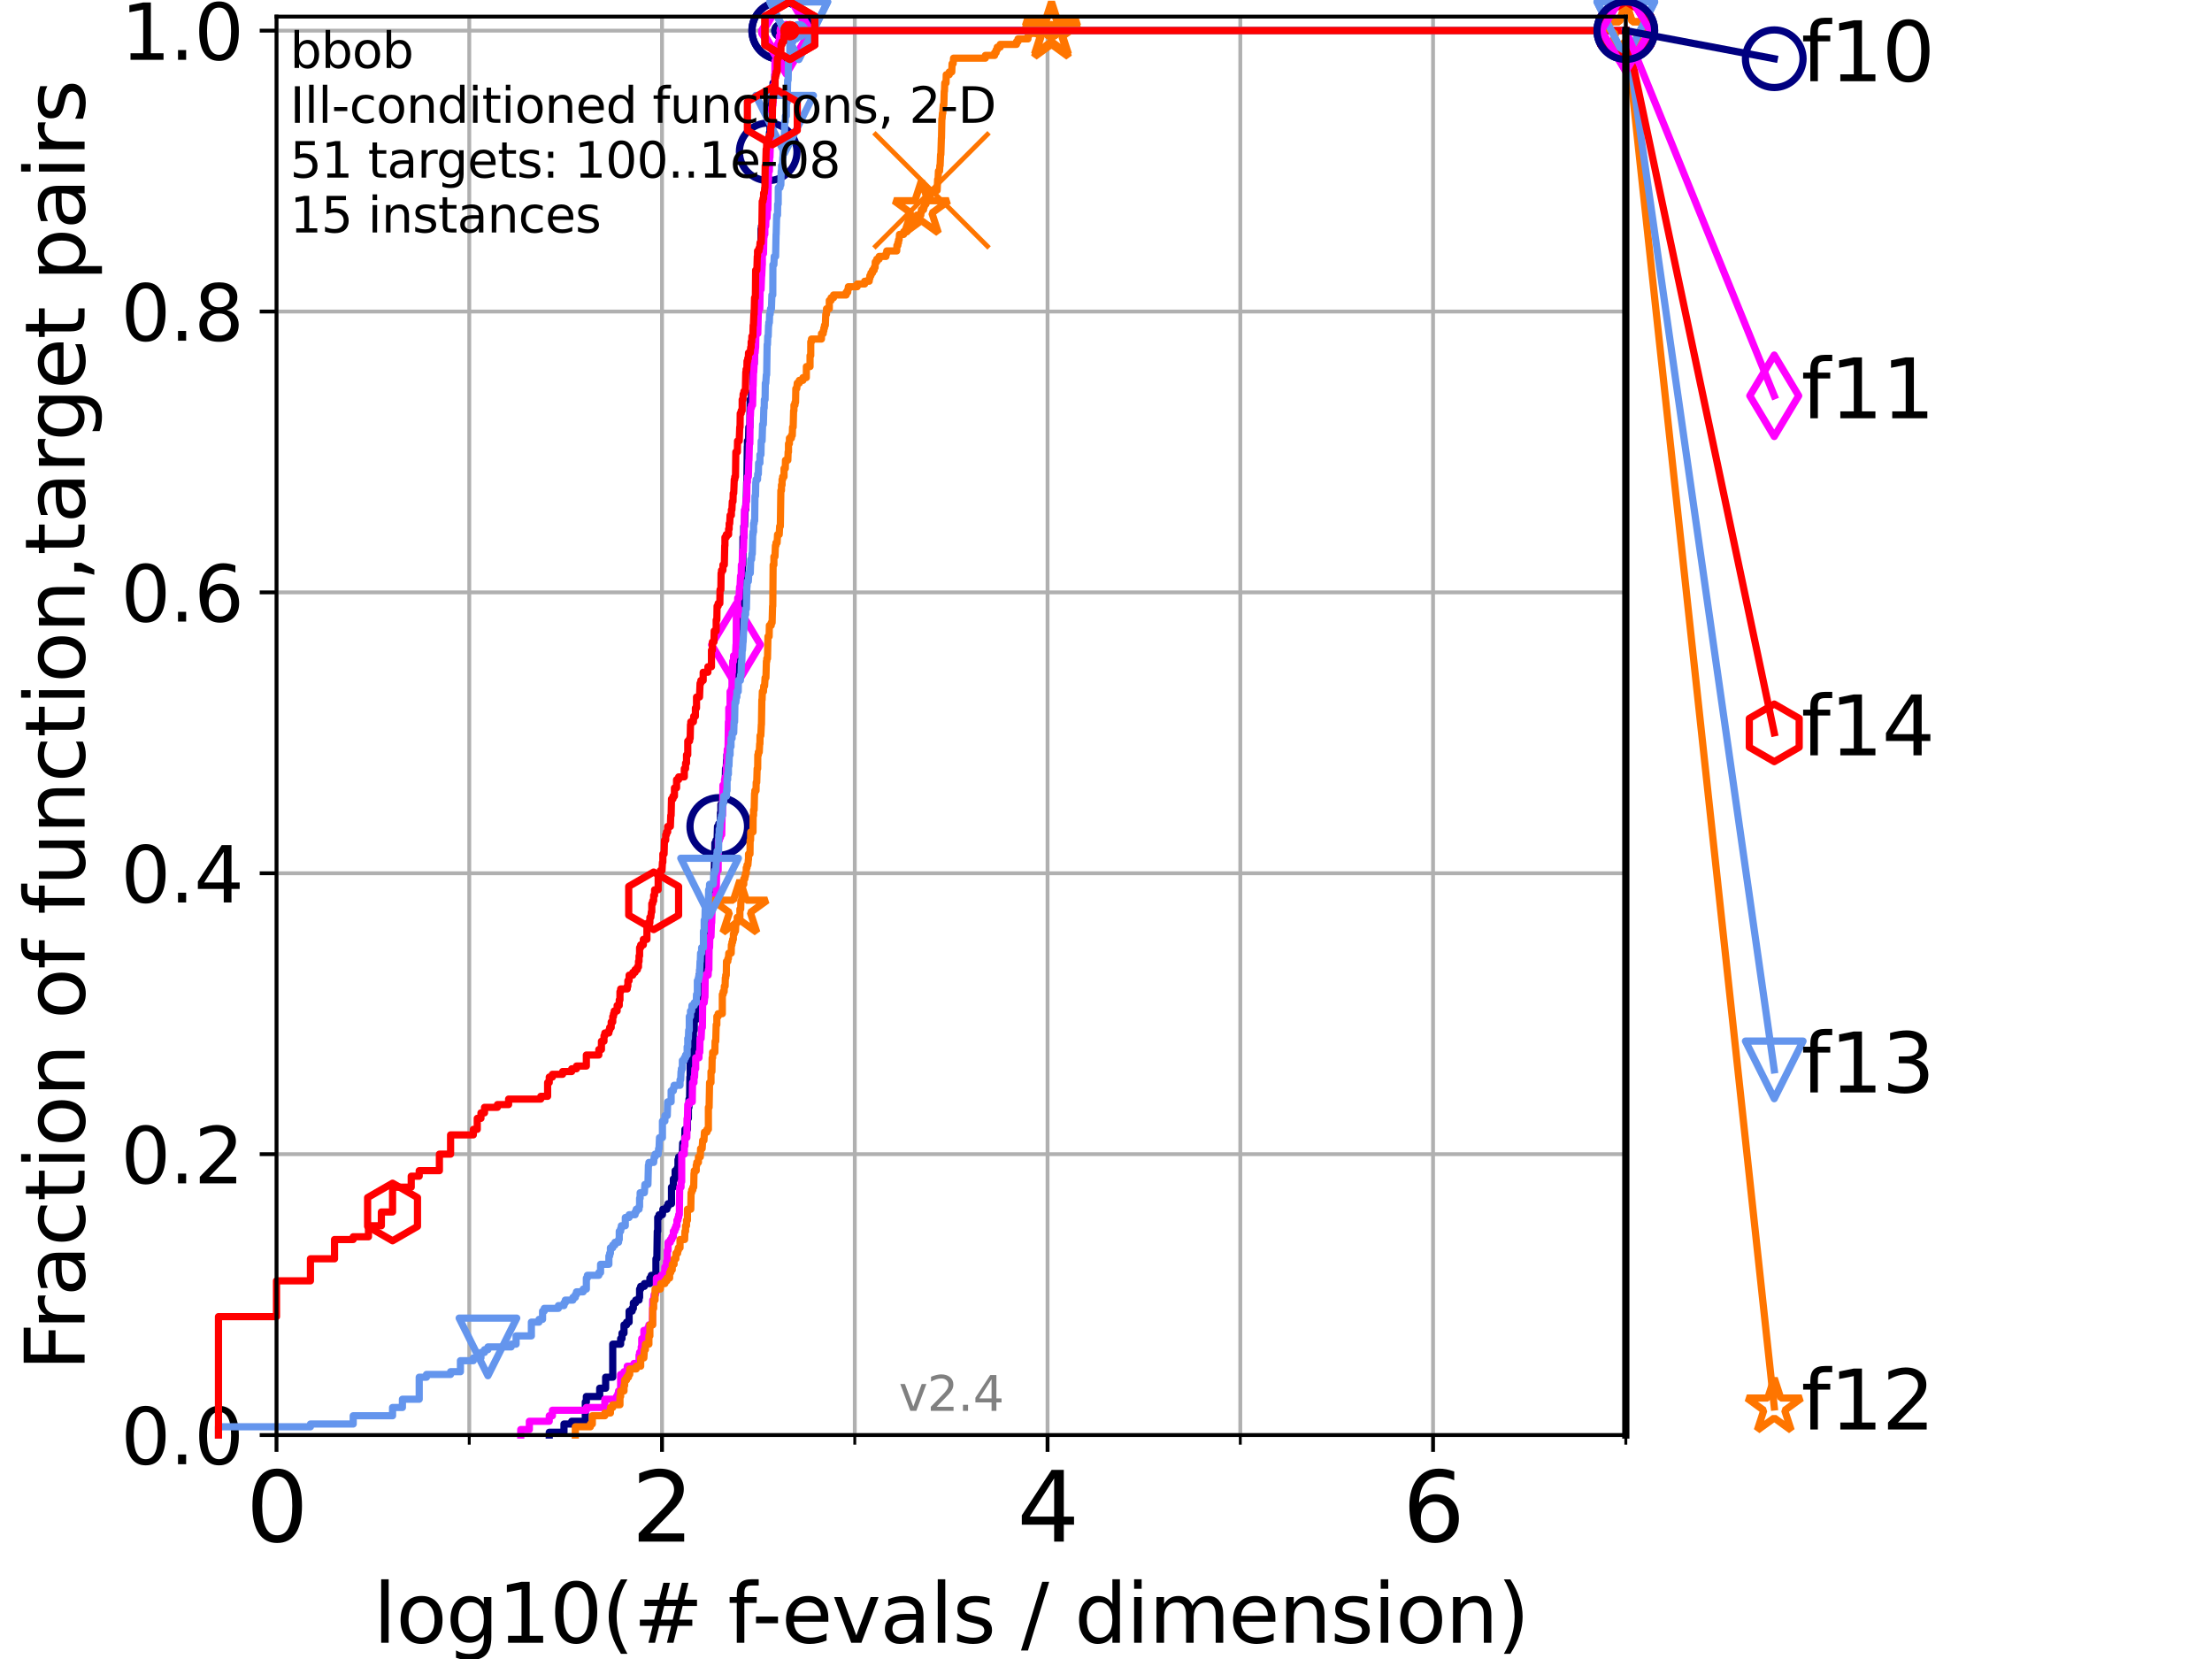 <?xml version="1.0" encoding="utf-8" standalone="no"?>
<!DOCTYPE svg PUBLIC "-//W3C//DTD SVG 1.1//EN"
  "http://www.w3.org/Graphics/SVG/1.1/DTD/svg11.dtd">
<svg height="345.6pt" version="1.1" viewBox="0 0 460.8 345.6" width="460.8pt" xmlns="http://www.w3.org/2000/svg" xmlns:xlink="http://www.w3.org/1999/xlink">
 <defs>
  <style type="text/css">*{stroke-linecap:butt;stroke-linejoin:round;}</style>
 </defs>
 <g id="figure_1">
  <g id="patch_1">
   <path d="M 0 345.6 
L 460.8 345.6 
L 460.8 0 
L 0 0 
z
" style="fill:#ffffff;"/>
  </g>
  <g id="axes_1">
   <g id="patch_2">
    <path d="M 57.6 298.944 
L 338.688 298.944 
L 338.688 3.456 
L 57.6 3.456 
z
" style="fill:#ffffff;"/>
   </g>
   <g id="matplotlib.axis_1">
    <g id="xtick_1">
     <g id="line2d_1">
      <path clip-path="url(#p28a9f1b415)" d="M 57.6 298.944 
L 57.6 3.456 
" style="fill:none;stroke:#b0b0b0;stroke-linecap:square;stroke-width:0.8;"/>
     </g>
     <g id="line2d_2">
      <defs>
       <path d="M 0 0 
L 0 3.5 
" id="m67e6332f7e" style="stroke:#000000;stroke-width:0.8;"/>
      </defs>
      <g>
       <use style="stroke:#000000;stroke-width:0.8;" x="57.6" xlink:href="#m67e6332f7e" y="298.944"/>
      </g>
     </g>
     <g id="text_1">
      <!-- 0 -->
      <g transform="translate(51.237 321.141)scale(0.2 -0.2)">
       <defs>
        <path d="M 2034 4250 
Q 1547 4250 1301 3770 
Q 1056 3291 1056 2328 
Q 1056 1369 1301 889 
Q 1547 409 2034 409 
Q 2525 409 2770 889 
Q 3016 1369 3016 2328 
Q 3016 3291 2770 3770 
Q 2525 4250 2034 4250 
z
M 2034 4750 
Q 2819 4750 3233 4129 
Q 3647 3509 3647 2328 
Q 3647 1150 3233 529 
Q 2819 -91 2034 -91 
Q 1250 -91 836 529 
Q 422 1150 422 2328 
Q 422 3509 836 4129 
Q 1250 4750 2034 4750 
z
" id="DejaVuSans-30" transform="scale(0.016)"/>
       </defs>
       <use xlink:href="#DejaVuSans-30"/>
      </g>
     </g>
    </g>
    <g id="xtick_2">
     <g id="line2d_3">
      <path clip-path="url(#p28a9f1b415)" d="M 137.911 298.944 
L 137.911 3.456 
" style="fill:none;stroke:#b0b0b0;stroke-linecap:square;stroke-width:0.8;"/>
     </g>
     <g id="line2d_4">
      <g>
       <use style="stroke:#000000;stroke-width:0.8;" x="137.911" xlink:href="#m67e6332f7e" y="298.944"/>
      </g>
     </g>
     <g id="text_2">
      <!-- 2 -->
      <g transform="translate(131.548 321.141)scale(0.2 -0.2)">
       <defs>
        <path d="M 1228 531 
L 3431 531 
L 3431 0 
L 469 0 
L 469 531 
Q 828 903 1448 1529 
Q 2069 2156 2228 2338 
Q 2531 2678 2651 2914 
Q 2772 3150 2772 3378 
Q 2772 3750 2511 3984 
Q 2250 4219 1831 4219 
Q 1534 4219 1204 4116 
Q 875 4013 500 3803 
L 500 4441 
Q 881 4594 1212 4672 
Q 1544 4750 1819 4750 
Q 2544 4750 2975 4387 
Q 3406 4025 3406 3419 
Q 3406 3131 3298 2873 
Q 3191 2616 2906 2266 
Q 2828 2175 2409 1742 
Q 1991 1309 1228 531 
z
" id="DejaVuSans-32" transform="scale(0.016)"/>
       </defs>
       <use xlink:href="#DejaVuSans-32"/>
      </g>
     </g>
    </g>
    <g id="xtick_3">
     <g id="line2d_5">
      <path clip-path="url(#p28a9f1b415)" d="M 218.222 298.944 
L 218.222 3.456 
" style="fill:none;stroke:#b0b0b0;stroke-linecap:square;stroke-width:0.8;"/>
     </g>
     <g id="line2d_6">
      <g>
       <use style="stroke:#000000;stroke-width:0.8;" x="218.222" xlink:href="#m67e6332f7e" y="298.944"/>
      </g>
     </g>
     <g id="text_3">
      <!-- 4 -->
      <g transform="translate(211.859 321.141)scale(0.2 -0.2)">
       <defs>
        <path d="M 2419 4116 
L 825 1625 
L 2419 1625 
L 2419 4116 
z
M 2253 4666 
L 3047 4666 
L 3047 1625 
L 3713 1625 
L 3713 1100 
L 3047 1100 
L 3047 0 
L 2419 0 
L 2419 1100 
L 313 1100 
L 313 1709 
L 2253 4666 
z
" id="DejaVuSans-34" transform="scale(0.016)"/>
       </defs>
       <use xlink:href="#DejaVuSans-34"/>
      </g>
     </g>
    </g>
    <g id="xtick_4">
     <g id="line2d_7">
      <path clip-path="url(#p28a9f1b415)" d="M 298.533 298.944 
L 298.533 3.456 
" style="fill:none;stroke:#b0b0b0;stroke-linecap:square;stroke-width:0.8;"/>
     </g>
     <g id="line2d_8">
      <g>
       <use style="stroke:#000000;stroke-width:0.8;" x="298.533" xlink:href="#m67e6332f7e" y="298.944"/>
      </g>
     </g>
     <g id="text_4">
      <!-- 6 -->
      <g transform="translate(292.17 321.141)scale(0.2 -0.2)">
       <defs>
        <path d="M 2113 2584 
Q 1688 2584 1439 2293 
Q 1191 2003 1191 1497 
Q 1191 994 1439 701 
Q 1688 409 2113 409 
Q 2538 409 2786 701 
Q 3034 994 3034 1497 
Q 3034 2003 2786 2293 
Q 2538 2584 2113 2584 
z
M 3366 4563 
L 3366 3988 
Q 3128 4100 2886 4159 
Q 2644 4219 2406 4219 
Q 1781 4219 1451 3797 
Q 1122 3375 1075 2522 
Q 1259 2794 1537 2939 
Q 1816 3084 2150 3084 
Q 2853 3084 3261 2657 
Q 3669 2231 3669 1497 
Q 3669 778 3244 343 
Q 2819 -91 2113 -91 
Q 1303 -91 875 529 
Q 447 1150 447 2328 
Q 447 3434 972 4092 
Q 1497 4750 2381 4750 
Q 2619 4750 2861 4703 
Q 3103 4656 3366 4563 
z
" id="DejaVuSans-36" transform="scale(0.016)"/>
       </defs>
       <use xlink:href="#DejaVuSans-36"/>
      </g>
     </g>
    </g>
    <g id="xtick_5">
     <g id="line2d_9">
      <path clip-path="url(#p28a9f1b415)" d="M 97.755 298.944 
L 97.755 3.456 
" style="fill:none;stroke:#b0b0b0;stroke-linecap:square;stroke-width:0.8;"/>
     </g>
     <g id="line2d_10">
      <defs>
       <path d="M 0 0 
L 0 2 
" id="m64345289fb" style="stroke:#000000;stroke-width:0.6;"/>
      </defs>
      <g>
       <use style="stroke:#000000;stroke-width:0.6;" x="97.755" xlink:href="#m64345289fb" y="298.944"/>
      </g>
     </g>
    </g>
    <g id="xtick_6">
     <g id="line2d_11">
      <path clip-path="url(#p28a9f1b415)" d="M 178.066 298.944 
L 178.066 3.456 
" style="fill:none;stroke:#b0b0b0;stroke-linecap:square;stroke-width:0.8;"/>
     </g>
     <g id="line2d_12">
      <g>
       <use style="stroke:#000000;stroke-width:0.6;" x="178.066" xlink:href="#m64345289fb" y="298.944"/>
      </g>
     </g>
    </g>
    <g id="xtick_7">
     <g id="line2d_13">
      <path clip-path="url(#p28a9f1b415)" d="M 258.377 298.944 
L 258.377 3.456 
" style="fill:none;stroke:#b0b0b0;stroke-linecap:square;stroke-width:0.8;"/>
     </g>
     <g id="line2d_14">
      <g>
       <use style="stroke:#000000;stroke-width:0.6;" x="258.377" xlink:href="#m64345289fb" y="298.944"/>
      </g>
     </g>
    </g>
    <g id="xtick_8">
     <g id="line2d_15">
      <path clip-path="url(#p28a9f1b415)" d="M 338.688 298.944 
L 338.688 3.456 
" style="fill:none;stroke:#b0b0b0;stroke-linecap:square;stroke-width:0.8;"/>
     </g>
     <g id="line2d_16">
      <g>
       <use style="stroke:#000000;stroke-width:0.6;" x="338.688" xlink:href="#m64345289fb" y="298.944"/>
      </g>
     </g>
    </g>
    <g id="text_5">
     <!-- log10(# f-evals / dimension) -->
     <g transform="translate(77.764 342.218)scale(0.17 -0.17)">
      <defs>
       <path d="M 603 4863 
L 1178 4863 
L 1178 0 
L 603 0 
L 603 4863 
z
" id="DejaVuSans-6c" transform="scale(0.016)"/>
       <path d="M 1959 3097 
Q 1497 3097 1228 2736 
Q 959 2375 959 1747 
Q 959 1119 1226 758 
Q 1494 397 1959 397 
Q 2419 397 2687 759 
Q 2956 1122 2956 1747 
Q 2956 2369 2687 2733 
Q 2419 3097 1959 3097 
z
M 1959 3584 
Q 2709 3584 3137 3096 
Q 3566 2609 3566 1747 
Q 3566 888 3137 398 
Q 2709 -91 1959 -91 
Q 1206 -91 779 398 
Q 353 888 353 1747 
Q 353 2609 779 3096 
Q 1206 3584 1959 3584 
z
" id="DejaVuSans-6f" transform="scale(0.016)"/>
       <path d="M 2906 1791 
Q 2906 2416 2648 2759 
Q 2391 3103 1925 3103 
Q 1463 3103 1205 2759 
Q 947 2416 947 1791 
Q 947 1169 1205 825 
Q 1463 481 1925 481 
Q 2391 481 2648 825 
Q 2906 1169 2906 1791 
z
M 3481 434 
Q 3481 -459 3084 -895 
Q 2688 -1331 1869 -1331 
Q 1566 -1331 1297 -1286 
Q 1028 -1241 775 -1147 
L 775 -588 
Q 1028 -725 1275 -790 
Q 1522 -856 1778 -856 
Q 2344 -856 2625 -561 
Q 2906 -266 2906 331 
L 2906 616 
Q 2728 306 2450 153 
Q 2172 0 1784 0 
Q 1141 0 747 490 
Q 353 981 353 1791 
Q 353 2603 747 3093 
Q 1141 3584 1784 3584 
Q 2172 3584 2450 3431 
Q 2728 3278 2906 2969 
L 2906 3500 
L 3481 3500 
L 3481 434 
z
" id="DejaVuSans-67" transform="scale(0.016)"/>
       <path d="M 794 531 
L 1825 531 
L 1825 4091 
L 703 3866 
L 703 4441 
L 1819 4666 
L 2450 4666 
L 2450 531 
L 3481 531 
L 3481 0 
L 794 0 
L 794 531 
z
" id="DejaVuSans-31" transform="scale(0.016)"/>
       <path d="M 1984 4856 
Q 1566 4138 1362 3434 
Q 1159 2731 1159 2009 
Q 1159 1288 1364 580 
Q 1569 -128 1984 -844 
L 1484 -844 
Q 1016 -109 783 600 
Q 550 1309 550 2009 
Q 550 2706 781 3412 
Q 1013 4119 1484 4856 
L 1984 4856 
z
" id="DejaVuSans-28" transform="scale(0.016)"/>
       <path d="M 3272 2816 
L 2363 2816 
L 2100 1772 
L 3016 1772 
L 3272 2816 
z
M 2803 4594 
L 2478 3297 
L 3391 3297 
L 3719 4594 
L 4219 4594 
L 3897 3297 
L 4872 3297 
L 4872 2816 
L 3775 2816 
L 3519 1772 
L 4513 1772 
L 4513 1294 
L 3397 1294 
L 3072 0 
L 2572 0 
L 2894 1294 
L 1978 1294 
L 1656 0 
L 1153 0 
L 1478 1294 
L 494 1294 
L 494 1772 
L 1594 1772 
L 1856 2816 
L 850 2816 
L 850 3297 
L 1978 3297 
L 2297 4594 
L 2803 4594 
z
" id="DejaVuSans-23" transform="scale(0.016)"/>
       <path id="DejaVuSans-20" transform="scale(0.016)"/>
       <path d="M 2375 4863 
L 2375 4384 
L 1825 4384 
Q 1516 4384 1395 4259 
Q 1275 4134 1275 3809 
L 1275 3500 
L 2222 3500 
L 2222 3053 
L 1275 3053 
L 1275 0 
L 697 0 
L 697 3053 
L 147 3053 
L 147 3500 
L 697 3500 
L 697 3744 
Q 697 4328 969 4595 
Q 1241 4863 1831 4863 
L 2375 4863 
z
" id="DejaVuSans-66" transform="scale(0.016)"/>
       <path d="M 313 2009 
L 1997 2009 
L 1997 1497 
L 313 1497 
L 313 2009 
z
" id="DejaVuSans-2d" transform="scale(0.016)"/>
       <path d="M 3597 1894 
L 3597 1613 
L 953 1613 
Q 991 1019 1311 708 
Q 1631 397 2203 397 
Q 2534 397 2845 478 
Q 3156 559 3463 722 
L 3463 178 
Q 3153 47 2828 -22 
Q 2503 -91 2169 -91 
Q 1331 -91 842 396 
Q 353 884 353 1716 
Q 353 2575 817 3079 
Q 1281 3584 2069 3584 
Q 2775 3584 3186 3129 
Q 3597 2675 3597 1894 
z
M 3022 2063 
Q 3016 2534 2758 2815 
Q 2500 3097 2075 3097 
Q 1594 3097 1305 2825 
Q 1016 2553 972 2059 
L 3022 2063 
z
" id="DejaVuSans-65" transform="scale(0.016)"/>
       <path d="M 191 3500 
L 800 3500 
L 1894 563 
L 2988 3500 
L 3597 3500 
L 2284 0 
L 1503 0 
L 191 3500 
z
" id="DejaVuSans-76" transform="scale(0.016)"/>
       <path d="M 2194 1759 
Q 1497 1759 1228 1600 
Q 959 1441 959 1056 
Q 959 750 1161 570 
Q 1363 391 1709 391 
Q 2188 391 2477 730 
Q 2766 1069 2766 1631 
L 2766 1759 
L 2194 1759 
z
M 3341 1997 
L 3341 0 
L 2766 0 
L 2766 531 
Q 2569 213 2275 61 
Q 1981 -91 1556 -91 
Q 1019 -91 701 211 
Q 384 513 384 1019 
Q 384 1609 779 1909 
Q 1175 2209 1959 2209 
L 2766 2209 
L 2766 2266 
Q 2766 2663 2505 2880 
Q 2244 3097 1772 3097 
Q 1472 3097 1187 3025 
Q 903 2953 641 2809 
L 641 3341 
Q 956 3463 1253 3523 
Q 1550 3584 1831 3584 
Q 2591 3584 2966 3190 
Q 3341 2797 3341 1997 
z
" id="DejaVuSans-61" transform="scale(0.016)"/>
       <path d="M 2834 3397 
L 2834 2853 
Q 2591 2978 2328 3040 
Q 2066 3103 1784 3103 
Q 1356 3103 1142 2972 
Q 928 2841 928 2578 
Q 928 2378 1081 2264 
Q 1234 2150 1697 2047 
L 1894 2003 
Q 2506 1872 2764 1633 
Q 3022 1394 3022 966 
Q 3022 478 2636 193 
Q 2250 -91 1575 -91 
Q 1294 -91 989 -36 
Q 684 19 347 128 
L 347 722 
Q 666 556 975 473 
Q 1284 391 1588 391 
Q 1994 391 2212 530 
Q 2431 669 2431 922 
Q 2431 1156 2273 1281 
Q 2116 1406 1581 1522 
L 1381 1569 
Q 847 1681 609 1914 
Q 372 2147 372 2553 
Q 372 3047 722 3315 
Q 1072 3584 1716 3584 
Q 2034 3584 2315 3537 
Q 2597 3491 2834 3397 
z
" id="DejaVuSans-73" transform="scale(0.016)"/>
       <path d="M 1625 4666 
L 2156 4666 
L 531 -594 
L 0 -594 
L 1625 4666 
z
" id="DejaVuSans-2f" transform="scale(0.016)"/>
       <path d="M 2906 2969 
L 2906 4863 
L 3481 4863 
L 3481 0 
L 2906 0 
L 2906 525 
Q 2725 213 2448 61 
Q 2172 -91 1784 -91 
Q 1150 -91 751 415 
Q 353 922 353 1747 
Q 353 2572 751 3078 
Q 1150 3584 1784 3584 
Q 2172 3584 2448 3432 
Q 2725 3281 2906 2969 
z
M 947 1747 
Q 947 1113 1208 752 
Q 1469 391 1925 391 
Q 2381 391 2643 752 
Q 2906 1113 2906 1747 
Q 2906 2381 2643 2742 
Q 2381 3103 1925 3103 
Q 1469 3103 1208 2742 
Q 947 2381 947 1747 
z
" id="DejaVuSans-64" transform="scale(0.016)"/>
       <path d="M 603 3500 
L 1178 3500 
L 1178 0 
L 603 0 
L 603 3500 
z
M 603 4863 
L 1178 4863 
L 1178 4134 
L 603 4134 
L 603 4863 
z
" id="DejaVuSans-69" transform="scale(0.016)"/>
       <path d="M 3328 2828 
Q 3544 3216 3844 3400 
Q 4144 3584 4550 3584 
Q 5097 3584 5394 3201 
Q 5691 2819 5691 2113 
L 5691 0 
L 5113 0 
L 5113 2094 
Q 5113 2597 4934 2840 
Q 4756 3084 4391 3084 
Q 3944 3084 3684 2787 
Q 3425 2491 3425 1978 
L 3425 0 
L 2847 0 
L 2847 2094 
Q 2847 2600 2669 2842 
Q 2491 3084 2119 3084 
Q 1678 3084 1418 2786 
Q 1159 2488 1159 1978 
L 1159 0 
L 581 0 
L 581 3500 
L 1159 3500 
L 1159 2956 
Q 1356 3278 1631 3431 
Q 1906 3584 2284 3584 
Q 2666 3584 2933 3390 
Q 3200 3197 3328 2828 
z
" id="DejaVuSans-6d" transform="scale(0.016)"/>
       <path d="M 3513 2113 
L 3513 0 
L 2938 0 
L 2938 2094 
Q 2938 2591 2744 2837 
Q 2550 3084 2163 3084 
Q 1697 3084 1428 2787 
Q 1159 2491 1159 1978 
L 1159 0 
L 581 0 
L 581 3500 
L 1159 3500 
L 1159 2956 
Q 1366 3272 1645 3428 
Q 1925 3584 2291 3584 
Q 2894 3584 3203 3211 
Q 3513 2838 3513 2113 
z
" id="DejaVuSans-6e" transform="scale(0.016)"/>
       <path d="M 513 4856 
L 1013 4856 
Q 1481 4119 1714 3412 
Q 1947 2706 1947 2009 
Q 1947 1309 1714 600 
Q 1481 -109 1013 -844 
L 513 -844 
Q 928 -128 1133 580 
Q 1338 1288 1338 2009 
Q 1338 2731 1133 3434 
Q 928 4138 513 4856 
z
" id="DejaVuSans-29" transform="scale(0.016)"/>
      </defs>
      <use xlink:href="#DejaVuSans-6c"/>
      <use x="27.783" xlink:href="#DejaVuSans-6f"/>
      <use x="88.965" xlink:href="#DejaVuSans-67"/>
      <use x="152.441" xlink:href="#DejaVuSans-31"/>
      <use x="216.064" xlink:href="#DejaVuSans-30"/>
      <use x="279.688" xlink:href="#DejaVuSans-28"/>
      <use x="318.701" xlink:href="#DejaVuSans-23"/>
      <use x="402.49" xlink:href="#DejaVuSans-20"/>
      <use x="434.277" xlink:href="#DejaVuSans-66"/>
      <use x="463.982" xlink:href="#DejaVuSans-2d"/>
      <use x="500.066" xlink:href="#DejaVuSans-65"/>
      <use x="561.59" xlink:href="#DejaVuSans-76"/>
      <use x="620.77" xlink:href="#DejaVuSans-61"/>
      <use x="682.049" xlink:href="#DejaVuSans-6c"/>
      <use x="709.832" xlink:href="#DejaVuSans-73"/>
      <use x="761.932" xlink:href="#DejaVuSans-20"/>
      <use x="793.719" xlink:href="#DejaVuSans-2f"/>
      <use x="827.41" xlink:href="#DejaVuSans-20"/>
      <use x="859.197" xlink:href="#DejaVuSans-64"/>
      <use x="922.674" xlink:href="#DejaVuSans-69"/>
      <use x="950.457" xlink:href="#DejaVuSans-6d"/>
      <use x="1047.869" xlink:href="#DejaVuSans-65"/>
      <use x="1109.393" xlink:href="#DejaVuSans-6e"/>
      <use x="1172.771" xlink:href="#DejaVuSans-73"/>
      <use x="1224.871" xlink:href="#DejaVuSans-69"/>
      <use x="1252.654" xlink:href="#DejaVuSans-6f"/>
      <use x="1313.836" xlink:href="#DejaVuSans-6e"/>
      <use x="1377.215" xlink:href="#DejaVuSans-29"/>
     </g>
    </g>
   </g>
   <g id="matplotlib.axis_2">
    <g id="ytick_1">
     <g id="line2d_17">
      <path clip-path="url(#p28a9f1b415)" d="M 57.6 298.944 
L 338.688 298.944 
" style="fill:none;stroke:#b0b0b0;stroke-linecap:square;stroke-width:0.8;"/>
     </g>
     <g id="line2d_18">
      <defs>
       <path d="M 0 0 
L -3.5 0 
" id="m1f05a58f9d" style="stroke:#000000;stroke-width:0.8;"/>
      </defs>
      <g>
       <use style="stroke:#000000;stroke-width:0.8;" x="57.6" xlink:href="#m1f05a58f9d" y="298.944"/>
      </g>
     </g>
     <g id="text_6">
      <!-- 0.0 -->
      <g transform="translate(25.155 305.023)scale(0.16 -0.16)">
       <defs>
        <path d="M 684 794 
L 1344 794 
L 1344 0 
L 684 0 
L 684 794 
z
" id="DejaVuSans-2e" transform="scale(0.016)"/>
       </defs>
       <use xlink:href="#DejaVuSans-30"/>
       <use x="63.623" xlink:href="#DejaVuSans-2e"/>
       <use x="95.41" xlink:href="#DejaVuSans-30"/>
      </g>
     </g>
    </g>
    <g id="ytick_2">
     <g id="line2d_19">
      <path clip-path="url(#p28a9f1b415)" d="M 57.6 240.432 
L 338.688 240.432 
" style="fill:none;stroke:#b0b0b0;stroke-linecap:square;stroke-width:0.8;"/>
     </g>
     <g id="line2d_20">
      <g>
       <use style="stroke:#000000;stroke-width:0.8;" x="57.6" xlink:href="#m1f05a58f9d" y="240.432"/>
      </g>
     </g>
     <g id="text_7">
      <!-- 0.2 -->
      <g transform="translate(25.155 246.51)scale(0.16 -0.16)">
       <use xlink:href="#DejaVuSans-30"/>
       <use x="63.623" xlink:href="#DejaVuSans-2e"/>
       <use x="95.41" xlink:href="#DejaVuSans-32"/>
      </g>
     </g>
    </g>
    <g id="ytick_3">
     <g id="line2d_21">
      <path clip-path="url(#p28a9f1b415)" d="M 57.6 181.919 
L 338.688 181.919 
" style="fill:none;stroke:#b0b0b0;stroke-linecap:square;stroke-width:0.8;"/>
     </g>
     <g id="line2d_22">
      <g>
       <use style="stroke:#000000;stroke-width:0.8;" x="57.6" xlink:href="#m1f05a58f9d" y="181.919"/>
      </g>
     </g>
     <g id="text_8">
      <!-- 0.4 -->
      <g transform="translate(25.155 187.998)scale(0.16 -0.16)">
       <use xlink:href="#DejaVuSans-30"/>
       <use x="63.623" xlink:href="#DejaVuSans-2e"/>
       <use x="95.41" xlink:href="#DejaVuSans-34"/>
      </g>
     </g>
    </g>
    <g id="ytick_4">
     <g id="line2d_23">
      <path clip-path="url(#p28a9f1b415)" d="M 57.6 123.407 
L 338.688 123.407 
" style="fill:none;stroke:#b0b0b0;stroke-linecap:square;stroke-width:0.8;"/>
     </g>
     <g id="line2d_24">
      <g>
       <use style="stroke:#000000;stroke-width:0.8;" x="57.6" xlink:href="#m1f05a58f9d" y="123.407"/>
      </g>
     </g>
     <g id="text_9">
      <!-- 0.6 -->
      <g transform="translate(25.155 129.485)scale(0.16 -0.16)">
       <use xlink:href="#DejaVuSans-30"/>
       <use x="63.623" xlink:href="#DejaVuSans-2e"/>
       <use x="95.41" xlink:href="#DejaVuSans-36"/>
      </g>
     </g>
    </g>
    <g id="ytick_5">
     <g id="line2d_25">
      <path clip-path="url(#p28a9f1b415)" d="M 57.6 64.894 
L 338.688 64.894 
" style="fill:none;stroke:#b0b0b0;stroke-linecap:square;stroke-width:0.8;"/>
     </g>
     <g id="line2d_26">
      <g>
       <use style="stroke:#000000;stroke-width:0.8;" x="57.6" xlink:href="#m1f05a58f9d" y="64.894"/>
      </g>
     </g>
     <g id="text_10">
      <!-- 0.8 -->
      <g transform="translate(25.155 70.973)scale(0.16 -0.16)">
       <defs>
        <path d="M 2034 2216 
Q 1584 2216 1326 1975 
Q 1069 1734 1069 1313 
Q 1069 891 1326 650 
Q 1584 409 2034 409 
Q 2484 409 2743 651 
Q 3003 894 3003 1313 
Q 3003 1734 2745 1975 
Q 2488 2216 2034 2216 
z
M 1403 2484 
Q 997 2584 770 2862 
Q 544 3141 544 3541 
Q 544 4100 942 4425 
Q 1341 4750 2034 4750 
Q 2731 4750 3128 4425 
Q 3525 4100 3525 3541 
Q 3525 3141 3298 2862 
Q 3072 2584 2669 2484 
Q 3125 2378 3379 2068 
Q 3634 1759 3634 1313 
Q 3634 634 3220 271 
Q 2806 -91 2034 -91 
Q 1263 -91 848 271 
Q 434 634 434 1313 
Q 434 1759 690 2068 
Q 947 2378 1403 2484 
z
M 1172 3481 
Q 1172 3119 1398 2916 
Q 1625 2713 2034 2713 
Q 2441 2713 2670 2916 
Q 2900 3119 2900 3481 
Q 2900 3844 2670 4047 
Q 2441 4250 2034 4250 
Q 1625 4250 1398 4047 
Q 1172 3844 1172 3481 
z
" id="DejaVuSans-38" transform="scale(0.016)"/>
       </defs>
       <use xlink:href="#DejaVuSans-30"/>
       <use x="63.623" xlink:href="#DejaVuSans-2e"/>
       <use x="95.41" xlink:href="#DejaVuSans-38"/>
      </g>
     </g>
    </g>
    <g id="ytick_6">
     <g id="line2d_27">
      <path clip-path="url(#p28a9f1b415)" d="M 57.6 6.382 
L 338.688 6.382 
" style="fill:none;stroke:#b0b0b0;stroke-linecap:square;stroke-width:0.8;"/>
     </g>
     <g id="line2d_28">
      <g>
       <use style="stroke:#000000;stroke-width:0.8;" x="57.6" xlink:href="#m1f05a58f9d" y="6.382"/>
      </g>
     </g>
     <g id="text_11">
      <!-- 1.0 -->
      <g transform="translate(25.155 12.46)scale(0.16 -0.16)">
       <use xlink:href="#DejaVuSans-31"/>
       <use x="63.623" xlink:href="#DejaVuSans-2e"/>
       <use x="95.41" xlink:href="#DejaVuSans-30"/>
      </g>
     </g>
    </g>
    <g id="text_12">
     <!-- Fraction of function,target pairs -->
     <g transform="translate(17.62 285.585)rotate(-90)scale(0.17 -0.17)">
      <defs>
       <path d="M 628 4666 
L 3309 4666 
L 3309 4134 
L 1259 4134 
L 1259 2759 
L 3109 2759 
L 3109 2228 
L 1259 2228 
L 1259 0 
L 628 0 
L 628 4666 
z
" id="DejaVuSans-46" transform="scale(0.016)"/>
       <path d="M 2631 2963 
Q 2534 3019 2420 3045 
Q 2306 3072 2169 3072 
Q 1681 3072 1420 2755 
Q 1159 2438 1159 1844 
L 1159 0 
L 581 0 
L 581 3500 
L 1159 3500 
L 1159 2956 
Q 1341 3275 1631 3429 
Q 1922 3584 2338 3584 
Q 2397 3584 2469 3576 
Q 2541 3569 2628 3553 
L 2631 2963 
z
" id="DejaVuSans-72" transform="scale(0.016)"/>
       <path d="M 3122 3366 
L 3122 2828 
Q 2878 2963 2633 3030 
Q 2388 3097 2138 3097 
Q 1578 3097 1268 2742 
Q 959 2388 959 1747 
Q 959 1106 1268 751 
Q 1578 397 2138 397 
Q 2388 397 2633 464 
Q 2878 531 3122 666 
L 3122 134 
Q 2881 22 2623 -34 
Q 2366 -91 2075 -91 
Q 1284 -91 818 406 
Q 353 903 353 1747 
Q 353 2603 823 3093 
Q 1294 3584 2113 3584 
Q 2378 3584 2631 3529 
Q 2884 3475 3122 3366 
z
" id="DejaVuSans-63" transform="scale(0.016)"/>
       <path d="M 1172 4494 
L 1172 3500 
L 2356 3500 
L 2356 3053 
L 1172 3053 
L 1172 1153 
Q 1172 725 1289 603 
Q 1406 481 1766 481 
L 2356 481 
L 2356 0 
L 1766 0 
Q 1100 0 847 248 
Q 594 497 594 1153 
L 594 3053 
L 172 3053 
L 172 3500 
L 594 3500 
L 594 4494 
L 1172 4494 
z
" id="DejaVuSans-74" transform="scale(0.016)"/>
       <path d="M 544 1381 
L 544 3500 
L 1119 3500 
L 1119 1403 
Q 1119 906 1312 657 
Q 1506 409 1894 409 
Q 2359 409 2629 706 
Q 2900 1003 2900 1516 
L 2900 3500 
L 3475 3500 
L 3475 0 
L 2900 0 
L 2900 538 
Q 2691 219 2414 64 
Q 2138 -91 1772 -91 
Q 1169 -91 856 284 
Q 544 659 544 1381 
z
M 1991 3584 
L 1991 3584 
z
" id="DejaVuSans-75" transform="scale(0.016)"/>
       <path d="M 750 794 
L 1409 794 
L 1409 256 
L 897 -744 
L 494 -744 
L 750 256 
L 750 794 
z
" id="DejaVuSans-2c" transform="scale(0.016)"/>
       <path d="M 1159 525 
L 1159 -1331 
L 581 -1331 
L 581 3500 
L 1159 3500 
L 1159 2969 
Q 1341 3281 1617 3432 
Q 1894 3584 2278 3584 
Q 2916 3584 3314 3078 
Q 3713 2572 3713 1747 
Q 3713 922 3314 415 
Q 2916 -91 2278 -91 
Q 1894 -91 1617 61 
Q 1341 213 1159 525 
z
M 3116 1747 
Q 3116 2381 2855 2742 
Q 2594 3103 2138 3103 
Q 1681 3103 1420 2742 
Q 1159 2381 1159 1747 
Q 1159 1113 1420 752 
Q 1681 391 2138 391 
Q 2594 391 2855 752 
Q 3116 1113 3116 1747 
z
" id="DejaVuSans-70" transform="scale(0.016)"/>
      </defs>
      <use xlink:href="#DejaVuSans-46"/>
      <use x="50.27" xlink:href="#DejaVuSans-72"/>
      <use x="91.383" xlink:href="#DejaVuSans-61"/>
      <use x="152.662" xlink:href="#DejaVuSans-63"/>
      <use x="207.643" xlink:href="#DejaVuSans-74"/>
      <use x="246.852" xlink:href="#DejaVuSans-69"/>
      <use x="274.635" xlink:href="#DejaVuSans-6f"/>
      <use x="335.816" xlink:href="#DejaVuSans-6e"/>
      <use x="399.195" xlink:href="#DejaVuSans-20"/>
      <use x="430.982" xlink:href="#DejaVuSans-6f"/>
      <use x="492.164" xlink:href="#DejaVuSans-66"/>
      <use x="527.369" xlink:href="#DejaVuSans-20"/>
      <use x="559.156" xlink:href="#DejaVuSans-66"/>
      <use x="594.361" xlink:href="#DejaVuSans-75"/>
      <use x="657.74" xlink:href="#DejaVuSans-6e"/>
      <use x="721.119" xlink:href="#DejaVuSans-63"/>
      <use x="776.1" xlink:href="#DejaVuSans-74"/>
      <use x="815.309" xlink:href="#DejaVuSans-69"/>
      <use x="843.092" xlink:href="#DejaVuSans-6f"/>
      <use x="904.273" xlink:href="#DejaVuSans-6e"/>
      <use x="967.652" xlink:href="#DejaVuSans-2c"/>
      <use x="999.439" xlink:href="#DejaVuSans-74"/>
      <use x="1038.648" xlink:href="#DejaVuSans-61"/>
      <use x="1099.928" xlink:href="#DejaVuSans-72"/>
      <use x="1139.291" xlink:href="#DejaVuSans-67"/>
      <use x="1202.768" xlink:href="#DejaVuSans-65"/>
      <use x="1264.291" xlink:href="#DejaVuSans-74"/>
      <use x="1303.5" xlink:href="#DejaVuSans-20"/>
      <use x="1335.287" xlink:href="#DejaVuSans-70"/>
      <use x="1398.764" xlink:href="#DejaVuSans-61"/>
      <use x="1460.043" xlink:href="#DejaVuSans-69"/>
      <use x="1487.826" xlink:href="#DejaVuSans-72"/>
      <use x="1528.939" xlink:href="#DejaVuSans-73"/>
     </g>
    </g>
   </g>
   <g id="line2d_29">
    <defs>
     <path d="M 0 1.5 
C 0.398 1.5 0.779 1.342 1.061 1.061 
C 1.342 0.779 1.5 0.398 1.5 0 
C 1.5 -0.398 1.342 -0.779 1.061 -1.061 
C 0.779 -1.342 0.398 -1.5 0 -1.5 
C -0.398 -1.5 -0.779 -1.342 -1.061 -1.061 
C -1.342 -0.779 -1.5 -0.398 -1.5 0 
C -1.5 0.398 -1.342 0.779 -1.061 1.061 
C -0.779 1.342 -0.398 1.5 0 1.5 
z
" id="meaf5e2f396" style="stroke:#000080;"/>
    </defs>
    <g>
     <use style="fill:#000080;stroke:#000080;" x="162.645" xlink:href="#meaf5e2f396" y="6.382"/>
     <use style="fill:#000080;stroke:#000080;" x="162.645" xlink:href="#meaf5e2f396" y="6.382"/>
    </g>
   </g>
   <g id="line2d_30">
    <path d="M 114.419 298.944 
L 114.419 298.37 
L 117.486 298.37 
L 117.486 296.649 
L 119.097 296.649 
L 119.097 296.076 
L 121.931 296.076 
L 121.931 292.06 
L 122.148 292.06 
L 122.148 290.913 
L 124.928 290.913 
L 124.928 289.192 
L 126.168 289.192 
L 126.168 286.897 
L 127.643 286.897 
L 127.643 280.013 
L 129.291 280.013 
L 129.291 278.866 
L 129.574 278.866 
L 129.574 277.719 
L 129.991 277.719 
L 129.991 275.998 
L 130.532 275.998 
L 130.532 275.424 
L 131.056 275.424 
L 131.056 273.13 
L 131.691 273.13 
L 131.691 272.556 
L 131.938 272.556 
L 131.938 271.409 
L 132.423 271.409 
L 132.423 270.835 
L 133.125 270.835 
L 133.125 270.261 
L 133.239 270.261 
L 133.239 268.54 
L 133.466 268.54 
L 133.466 267.967 
L 134.236 267.967 
L 134.236 267.393 
L 135.382 267.393 
L 135.382 266.246 
L 135.682 266.246 
L 135.682 265.672 
L 136.645 265.672 
L 136.645 262.23 
L 136.832 262.23 
L 136.924 256.494 
L 137.016 256.494 
L 137.016 253.626 
L 137.29 253.626 
L 137.29 253.052 
L 137.998 253.052 
L 138.084 251.905 
L 138.927 251.905 
L 138.927 251.331 
L 139.172 251.331 
L 139.172 250.757 
L 139.887 250.757 
L 139.887 247.315 
L 140.272 247.315 
L 140.272 245.594 
L 140.649 245.594 
L 140.649 243.873 
L 141.09 243.873 
L 141.09 243.3 
L 141.235 243.3 
L 141.235 241.579 
L 141.379 241.579 
L 141.379 241.005 
L 141.941 241.005 
L 141.941 240.432 
L 142.148 240.432 
L 142.216 238.137 
L 142.62 238.137 
L 142.686 235.269 
L 143.209 235.269 
L 143.209 232.974 
L 143.401 232.974 
L 143.401 230.679 
L 143.528 230.679 
L 143.528 228.958 
L 143.654 228.958 
L 143.716 224.369 
L 143.779 224.369 
L 143.779 220.927 
L 144.27 220.927 
L 144.27 219.206 
L 144.451 219.206 
L 144.451 214.617 
L 144.63 214.617 
L 144.63 212.323 
L 145.155 212.323 
L 145.213 209.454 
L 145.384 209.454 
L 145.441 207.16 
L 145.554 207.16 
L 145.61 203.144 
L 145.777 203.144 
L 145.777 201.997 
L 146.162 201.997 
L 146.162 201.423 
L 146.485 201.423 
L 146.485 199.702 
L 146.644 199.702 
L 146.697 196.26 
L 146.802 196.26 
L 146.906 192.245 
L 147.216 192.245 
L 147.216 191.671 
L 147.62 191.671 
L 147.62 191.097 
L 147.918 191.097 
L 147.918 188.229 
L 148.113 188.229 
L 148.113 187.656 
L 148.306 187.656 
L 148.402 184.787 
L 148.45 184.787 
L 148.45 184.214 
L 148.733 184.214 
L 148.827 179.624 
L 148.873 179.624 
L 148.92 175.609 
L 149.15 175.609 
L 149.15 175.035 
L 149.378 175.035 
L 149.468 172.167 
L 149.735 172.167 
L 149.735 171.593 
L 150.042 171.593 
L 150.086 169.299 
L 150.172 169.299 
L 150.172 167.578 
L 150.557 167.578 
L 150.557 167.004 
L 150.808 167.004 
L 150.808 166.43 
L 150.933 166.43 
L 150.933 164.136 
L 151.056 164.136 
L 151.138 160.12 
L 151.301 160.12 
L 151.341 158.399 
L 151.422 158.399 
L 151.422 157.252 
L 151.621 157.252 
L 151.701 156.105 
L 151.74 156.105 
L 151.74 155.531 
L 151.975 155.531 
L 151.975 154.384 
L 152.092 154.384 
L 152.13 152.663 
L 152.474 152.663 
L 152.55 146.926 
L 152.625 146.926 
L 152.625 145.779 
L 152.774 145.779 
L 152.848 144.058 
L 152.922 144.058 
L 152.996 139.469 
L 153.287 139.469 
L 153.287 138.322 
L 153.467 138.322 
L 153.538 134.88 
L 153.609 134.88 
L 153.609 134.306 
L 153.75 134.306 
L 153.75 133.732 
L 153.89 133.732 
L 153.96 132.585 
L 154.098 132.585 
L 154.201 128.569 
L 154.27 128.569 
L 154.372 125.701 
L 154.406 125.701 
L 154.44 123.407 
L 154.608 123.407 
L 154.708 117.67 
L 154.741 117.67 
L 154.774 111.934 
L 154.939 111.934 
L 154.939 109.639 
L 155.103 109.639 
L 155.168 106.197 
L 155.329 106.197 
L 155.393 104.476 
L 155.457 104.476 
L 155.552 100.461 
L 155.584 100.461 
L 155.679 93.003 
L 155.71 93.003 
L 155.71 91.856 
L 155.929 91.856 
L 155.991 88.987 
L 156.206 88.987 
L 156.267 83.251 
L 156.539 83.251 
L 156.539 82.104 
L 156.718 82.104 
L 156.718 81.53 
L 156.836 81.53 
L 156.865 75.793 
L 157.099 75.793 
L 157.186 72.352 
L 157.301 72.352 
L 157.387 67.762 
L 157.557 67.762 
L 157.585 65.468 
L 157.698 65.468 
L 157.698 62.599 
L 157.81 62.599 
L 157.893 58.584 
L 157.948 58.584 
L 158.031 56.863 
L 158.223 56.863 
L 158.331 52.274 
L 158.493 52.274 
L 158.546 47.685 
L 158.626 47.685 
L 158.626 47.111 
L 158.864 47.111 
L 158.89 45.39 
L 159.02 45.39 
L 159.072 41.948 
L 159.176 41.948 
L 159.278 40.801 
L 159.304 40.801 
L 159.406 39.08 
L 159.457 39.08 
L 159.532 36.785 
L 159.608 36.785 
L 159.608 35.638 
L 159.783 35.638 
L 159.858 33.343 
L 160.03 33.343 
L 160.079 28.754 
L 160.274 28.754 
L 160.298 27.607 
L 160.394 27.607 
L 160.394 25.886 
L 160.514 25.886 
L 160.561 21.87 
L 160.751 21.87 
L 160.798 19.576 
L 160.985 19.576 
L 161.031 17.281 
L 161.42 17.281 
L 161.42 15.56 
L 161.668 15.56 
L 161.712 12.692 
L 161.934 12.692 
L 161.999 10.971 
L 162.152 10.971 
L 162.174 9.25 
L 162.581 9.25 
L 162.645 6.382 
L 338.688 6.382 
L 338.688 6.382 
" style="fill:none;stroke:#000080;stroke-linecap:square;stroke-width:1.5;"/>
   </g>
   <g id="line2d_31">
    <defs>
     <path d="M 0 6 
C 1.591 6 3.117 5.368 4.243 4.243 
C 5.368 3.117 6 1.591 6 0 
C 6 -1.591 5.368 -3.117 4.243 -4.243 
C 3.117 -5.368 1.591 -6 0 -6 
C -1.591 -6 -3.117 -5.368 -4.243 -4.243 
C -5.368 -3.117 -6 -1.591 -6 0 
C -6 1.591 -5.368 3.117 -4.243 4.243 
C -3.117 5.368 -1.591 6 0 6 
z
" id="mf908551c23" style="stroke:#000080;stroke-width:1.5;"/>
    </defs>
    <g>
     <use style="fill-opacity:0;stroke:#000080;stroke-width:1.5;" x="149.735" xlink:href="#mf908551c23" y="172.167"/>
     <use style="fill-opacity:0;stroke:#000080;stroke-width:1.5;" x="160.03" xlink:href="#mf908551c23" y="31.622"/>
     <use style="fill-opacity:0;stroke:#000080;stroke-width:1.5;" x="162.645" xlink:href="#mf908551c23" y="6.382"/>
     <use style="fill-opacity:0;stroke:#000080;stroke-width:1.5;" x="162.645" xlink:href="#mf908551c23" y="6.382"/>
     <use style="fill-opacity:0;stroke:#000080;stroke-width:1.5;" x="338.688" xlink:href="#mf908551c23" y="6.382"/>
    </g>
   </g>
   <g id="line2d_32">
    <path style="fill:none;stroke:#000080;stroke-linecap:square;stroke-width:1.5;"/>
    <g/>
   </g>
   <g id="line2d_33">
    <defs>
     <path d="M 0 1.5 
C 0.398 1.5 0.779 1.342 1.061 1.061 
C 1.342 0.779 1.5 0.398 1.5 0 
C 1.5 -0.398 1.342 -0.779 1.061 -1.061 
C 0.779 -1.342 0.398 -1.5 0 -1.5 
C -0.398 -1.5 -0.779 -1.342 -1.061 -1.061 
C -1.342 -0.779 -1.5 -0.398 -1.5 0 
C -1.5 0.398 -1.342 0.779 -1.061 1.061 
C -0.779 1.342 -0.398 1.5 0 1.5 
z
" id="mfdc0955a10" style="stroke:#ff00ff;"/>
    </defs>
    <g>
     <use style="fill:#ff00ff;stroke:#ff00ff;" x="163.789" xlink:href="#mfdc0955a10" y="6.382"/>
     <use style="fill:#ff00ff;stroke:#ff00ff;" x="163.789" xlink:href="#mfdc0955a10" y="6.382"/>
    </g>
   </g>
   <g id="line2d_34">
    <path d="M 108.484 298.944 
L 108.484 297.797 
L 110.274 297.797 
L 110.274 296.076 
L 114.419 296.076 
L 114.419 294.928 
L 115.077 294.928 
L 115.077 293.781 
L 122.148 293.781 
L 122.148 293.207 
L 125.996 293.207 
L 125.996 291.487 
L 128.411 291.487 
L 128.411 290.913 
L 128.709 290.913 
L 128.709 290.339 
L 128.856 290.339 
L 128.856 289.766 
L 129.291 289.766 
L 129.291 286.324 
L 129.991 286.324 
L 129.991 285.75 
L 130.665 285.75 
L 130.665 284.603 
L 132.06 284.603 
L 132.06 284.029 
L 133.125 284.029 
L 133.125 282.308 
L 133.239 282.308 
L 133.239 281.734 
L 133.578 281.734 
L 133.578 280.587 
L 133.689 280.587 
L 133.689 278.866 
L 134.128 278.866 
L 134.128 277.145 
L 134.974 277.145 
L 134.974 276.572 
L 135.179 276.572 
L 135.179 275.998 
L 135.879 275.998 
L 135.976 270.835 
L 136.17 270.835 
L 136.266 269.688 
L 136.551 269.688 
L 136.551 269.114 
L 136.739 269.114 
L 136.739 266.246 
L 137.736 266.246 
L 137.736 265.672 
L 138.426 265.672 
L 138.511 263.951 
L 138.845 263.951 
L 138.845 262.804 
L 139.009 262.804 
L 139.009 260.509 
L 139.172 260.509 
L 139.172 258.788 
L 139.652 258.788 
L 139.652 258.215 
L 139.965 258.215 
L 139.965 257.641 
L 140.272 257.641 
L 140.272 256.494 
L 140.574 256.494 
L 140.574 255.92 
L 140.797 255.92 
L 140.797 255.346 
L 141.018 255.346 
L 141.018 254.199 
L 141.235 254.199 
L 141.235 253.626 
L 141.379 253.626 
L 141.379 253.052 
L 141.521 253.052 
L 141.592 247.315 
L 141.872 247.315 
L 141.872 246.168 
L 142.01 246.168 
L 142.01 240.432 
L 142.553 240.432 
L 142.553 238.711 
L 142.686 238.711 
L 142.686 236.99 
L 143.08 236.99 
L 143.144 232.974 
L 143.209 232.974 
L 143.273 230.106 
L 143.528 230.106 
L 143.528 229.532 
L 144.209 229.532 
L 144.27 225.517 
L 144.57 225.517 
L 144.57 224.369 
L 144.689 224.369 
L 144.748 222.648 
L 144.924 222.648 
L 144.924 220.354 
L 145.61 220.354 
L 145.61 219.206 
L 145.777 219.206 
L 145.833 216.338 
L 146.053 216.338 
L 146.162 214.044 
L 146.324 214.044 
L 146.378 208.881 
L 146.697 208.881 
L 146.802 207.733 
L 146.854 207.733 
L 146.906 203.144 
L 147.52 203.144 
L 147.57 201.997 
L 147.67 201.997 
L 147.72 197.408 
L 147.819 197.408 
L 147.868 195.113 
L 148.113 195.113 
L 148.21 192.245 
L 148.258 192.245 
L 148.354 188.803 
L 148.545 188.803 
L 148.545 188.229 
L 148.733 188.229 
L 148.733 187.656 
L 148.966 187.656 
L 148.966 186.508 
L 149.196 186.508 
L 149.287 181.345 
L 149.602 181.345 
L 149.647 175.035 
L 149.868 175.035 
L 149.868 174.462 
L 150.086 174.462 
L 150.086 173.888 
L 150.344 173.888 
L 150.429 169.872 
L 150.514 169.872 
L 150.599 163.562 
L 150.933 163.562 
L 150.933 162.415 
L 151.097 162.415 
L 151.097 161.841 
L 151.301 161.841 
L 151.301 159.547 
L 151.422 159.547 
L 151.502 156.105 
L 151.661 156.105 
L 151.74 150.368 
L 151.819 150.368 
L 151.819 147.5 
L 152.092 147.5 
L 152.092 144.058 
L 152.36 144.058 
L 152.36 143.484 
L 152.474 143.484 
L 152.512 140.042 
L 152.587 140.042 
L 152.625 137.748 
L 152.811 137.748 
L 152.811 136.601 
L 153.215 136.601 
L 153.323 134.306 
L 153.359 134.306 
L 153.395 127.996 
L 153.609 127.996 
L 153.68 124.554 
L 153.96 124.554 
L 154.064 122.259 
L 154.167 122.259 
L 154.27 119.965 
L 154.406 119.965 
L 154.44 117.67 
L 154.608 117.67 
L 154.675 114.802 
L 154.874 114.802 
L 154.972 111.36 
L 155.005 111.36 
L 155.103 106.197 
L 155.265 106.197 
L 155.265 105.623 
L 155.393 105.623 
L 155.425 103.902 
L 155.552 103.902 
L 155.616 100.461 
L 155.71 100.461 
L 155.71 99.313 
L 155.898 99.313 
L 155.991 95.871 
L 156.022 95.871 
L 156.114 92.429 
L 156.206 92.429 
L 156.267 86.693 
L 156.328 86.693 
L 156.388 84.972 
L 156.539 84.972 
L 156.539 84.398 
L 156.777 84.398 
L 156.865 80.383 
L 156.895 80.383 
L 156.953 77.514 
L 157.012 77.514 
L 157.099 75.793 
L 157.128 75.793 
L 157.186 73.499 
L 157.301 73.499 
L 157.387 72.352 
L 157.415 72.352 
L 157.472 69.483 
L 157.865 69.483 
L 157.976 64.894 
L 158.031 64.894 
L 158.031 64.32 
L 158.277 64.32 
L 158.358 60.305 
L 158.546 60.305 
L 158.653 57.437 
L 158.679 57.437 
L 158.785 55.142 
L 158.811 55.142 
L 158.811 52.847 
L 159.046 52.847 
L 159.124 49.406 
L 159.176 49.406 
L 159.176 48.832 
L 159.329 48.832 
L 159.329 47.111 
L 159.507 47.111 
L 159.558 45.39 
L 159.783 45.39 
L 159.858 43.669 
L 159.956 43.669 
L 160.055 37.359 
L 160.103 37.359 
L 160.103 35.638 
L 160.274 35.638 
L 160.322 32.77 
L 160.394 32.77 
L 160.466 30.475 
L 160.538 30.475 
L 160.561 29.328 
L 160.704 29.328 
L 160.774 22.444 
L 160.915 22.444 
L 160.915 21.87 
L 161.031 21.87 
L 161.077 17.855 
L 161.398 17.855 
L 161.443 12.692 
L 161.757 12.692 
L 161.757 11.544 
L 161.912 11.544 
L 161.912 9.25 
L 162.217 9.25 
L 162.217 8.676 
L 162.346 8.676 
L 162.346 7.529 
L 162.771 7.529 
L 162.771 6.955 
L 163.789 6.955 
L 163.789 6.382 
L 338.688 6.382 
L 338.688 6.382 
" style="fill:none;stroke:#ff00ff;stroke-linecap:square;stroke-width:1.5;"/>
   </g>
   <g id="line2d_35">
    <defs>
     <path d="M 0 8.485 
L 5.091 0 
L 0 -8.485 
L -5.091 0 
z
" id="m99aee2ed14" style="stroke:#ff00ff;stroke-linejoin:miter;stroke-width:1.5;"/>
    </defs>
    <g>
     <use style="fill-opacity:0;stroke:#ff00ff;stroke-linejoin:miter;stroke-width:1.5;" x="153.323" xlink:href="#m99aee2ed14" y="134.306"/>
     <use style="fill-opacity:0;stroke:#ff00ff;stroke-linejoin:miter;stroke-width:1.5;" x="163.789" xlink:href="#m99aee2ed14" y="6.955"/>
     <use style="fill-opacity:0;stroke:#ff00ff;stroke-linejoin:miter;stroke-width:1.5;" x="163.789" xlink:href="#m99aee2ed14" y="6.382"/>
     <use style="fill-opacity:0;stroke:#ff00ff;stroke-linejoin:miter;stroke-width:1.5;" x="163.789" xlink:href="#m99aee2ed14" y="6.382"/>
     <use style="fill-opacity:0;stroke:#ff00ff;stroke-linejoin:miter;stroke-width:1.5;" x="338.688" xlink:href="#m99aee2ed14" y="6.382"/>
    </g>
   </g>
   <g id="line2d_36">
    <path style="fill:none;stroke:#ff00ff;stroke-linecap:square;stroke-width:1.5;"/>
    <g/>
   </g>
   <g id="line2d_37">
    <defs>
     <path d="M 0 1.5 
C 0.398 1.5 0.779 1.342 1.061 1.061 
C 1.342 0.779 1.5 0.398 1.5 0 
C 1.5 -0.398 1.342 -0.779 1.061 -1.061 
C 0.779 -1.342 0.398 -1.5 0 -1.5 
C -0.398 -1.5 -0.779 -1.342 -1.061 -1.061 
C -1.342 -0.779 -1.5 -0.398 -1.5 0 
C -1.5 0.398 -1.342 0.779 -1.061 1.061 
C -0.779 1.342 -0.398 1.5 0 1.5 
z
" id="m48c22bf466" style="stroke:#ff7500;"/>
    </defs>
    <g>
     <use style="fill:#ff7500;stroke:#ff7500;" x="219.042" xlink:href="#m48c22bf466" y="6.382"/>
     <use style="fill:#ff7500;stroke:#ff7500;" x="219.042" xlink:href="#m48c22bf466" y="6.382"/>
    </g>
   </g>
   <g id="line2d_38">
    <path d="M 119.85 298.944 
L 119.85 297.223 
L 122.989 297.223 
L 122.989 296.649 
L 123.394 296.649 
L 123.394 294.928 
L 125.996 294.928 
L 125.996 294.355 
L 127.165 294.355 
L 127.165 293.207 
L 127.643 293.207 
L 127.643 292.634 
L 129.147 292.634 
L 129.147 290.913 
L 129.291 290.913 
L 129.291 289.766 
L 129.991 289.766 
L 129.991 288.618 
L 130.128 288.618 
L 130.128 287.471 
L 130.532 287.471 
L 130.532 286.897 
L 130.927 286.897 
L 130.927 286.324 
L 131.185 286.324 
L 131.185 285.176 
L 132.542 285.176 
L 132.542 284.603 
L 133.466 284.603 
L 133.466 282.882 
L 134.128 282.882 
L 134.236 281.161 
L 134.45 281.161 
L 134.45 280.013 
L 135.179 280.013 
L 135.179 278.293 
L 135.382 278.293 
L 135.382 275.998 
L 135.976 275.998 
L 135.976 272.556 
L 136.17 272.556 
L 136.17 270.835 
L 136.457 270.835 
L 136.457 268.54 
L 137.559 268.54 
L 137.647 267.393 
L 138.511 267.393 
L 138.511 266.82 
L 138.927 266.82 
L 138.927 266.246 
L 139.494 266.246 
L 139.494 265.099 
L 139.731 265.099 
L 139.731 264.525 
L 140.042 264.525 
L 140.042 263.378 
L 140.424 263.378 
L 140.424 262.23 
L 140.797 262.23 
L 140.797 261.083 
L 141.163 261.083 
L 141.163 260.509 
L 141.307 260.509 
L 141.307 259.936 
L 141.662 259.936 
L 141.662 258.215 
L 142.62 258.215 
L 142.686 256.494 
L 142.818 256.494 
L 142.818 255.346 
L 143.015 255.346 
L 143.015 254.199 
L 143.209 254.199 
L 143.209 251.905 
L 143.903 251.905 
L 143.965 248.463 
L 144.087 248.463 
L 144.087 247.889 
L 144.33 247.889 
L 144.33 247.315 
L 144.511 247.315 
L 144.57 244.447 
L 144.63 244.447 
L 144.63 243.873 
L 145.04 243.873 
L 145.04 242.726 
L 145.155 242.726 
L 145.155 242.152 
L 145.497 242.152 
L 145.497 241.005 
L 145.888 241.005 
L 145.943 239.284 
L 146.27 239.284 
L 146.378 237.563 
L 146.644 237.563 
L 146.749 235.842 
L 147.267 235.842 
L 147.267 235.269 
L 147.57 235.269 
L 147.57 230.679 
L 147.72 230.679 
L 147.819 225.517 
L 148.113 225.517 
L 148.113 223.222 
L 148.306 223.222 
L 148.354 220.354 
L 148.45 220.354 
L 148.45 219.206 
L 148.92 219.206 
L 148.966 216.912 
L 149.104 216.912 
L 149.196 213.47 
L 149.332 213.47 
L 149.332 211.749 
L 149.602 211.749 
L 149.602 211.175 
L 150.472 211.175 
L 150.472 207.16 
L 150.641 207.16 
L 150.641 206.586 
L 150.85 206.586 
L 150.891 205.439 
L 151.056 205.439 
L 151.097 203.718 
L 151.179 203.718 
L 151.179 203.144 
L 151.301 203.144 
L 151.341 200.276 
L 151.621 200.276 
L 151.621 199.702 
L 151.74 199.702 
L 151.819 198.555 
L 152.322 198.555 
L 152.36 196.834 
L 152.474 196.834 
L 152.474 196.26 
L 152.625 196.26 
L 152.625 195.687 
L 152.774 195.687 
L 152.774 194.539 
L 152.959 194.539 
L 152.959 193.966 
L 153.215 193.966 
L 153.287 192.245 
L 153.574 192.245 
L 153.574 191.097 
L 154.133 191.097 
L 154.133 189.377 
L 154.304 189.377 
L 154.338 187.656 
L 154.507 187.656 
L 154.574 185.361 
L 154.641 185.361 
L 154.675 184.214 
L 154.939 184.214 
L 154.939 183.066 
L 155.168 183.066 
L 155.168 182.493 
L 155.297 182.493 
L 155.297 181.919 
L 155.457 181.919 
L 155.457 180.772 
L 155.616 180.772 
L 155.616 180.198 
L 155.804 180.198 
L 155.898 179.051 
L 155.929 179.051 
L 155.929 177.903 
L 156.236 177.903 
L 156.267 175.035 
L 156.358 175.035 
L 156.388 173.314 
L 156.865 173.314 
L 156.895 169.872 
L 156.982 169.872 
L 156.982 168.725 
L 157.099 168.725 
L 157.186 165.283 
L 157.243 165.283 
L 157.243 164.709 
L 157.5 164.709 
L 157.529 162.989 
L 157.642 162.989 
L 157.726 160.12 
L 157.837 160.12 
L 157.865 157.252 
L 157.976 157.252 
L 157.976 156.678 
L 158.168 156.678 
L 158.25 154.957 
L 158.304 154.957 
L 158.331 153.236 
L 158.493 153.236 
L 158.599 150.942 
L 158.626 150.942 
L 158.706 145.779 
L 158.758 145.779 
L 158.811 144.058 
L 159.046 144.058 
L 159.098 142.911 
L 159.278 142.911 
L 159.38 141.19 
L 159.558 141.19 
L 159.658 137.748 
L 159.733 137.748 
L 159.733 137.174 
L 159.882 137.174 
L 159.981 132.585 
L 160.225 132.585 
L 160.274 130.29 
L 160.656 130.29 
L 160.656 129.717 
L 160.845 129.717 
L 160.938 126.275 
L 160.985 126.275 
L 161.054 117.67 
L 161.215 117.67 
L 161.215 115.949 
L 161.443 115.949 
L 161.533 113.654 
L 161.645 113.654 
L 161.645 113.081 
L 161.89 113.081 
L 161.977 111.36 
L 162.325 111.36 
L 162.411 109.639 
L 162.56 109.639 
L 162.666 102.181 
L 162.792 102.181 
L 162.792 101.034 
L 162.917 101.034 
L 162.917 99.887 
L 163.041 99.887 
L 163.041 99.313 
L 163.328 99.313 
L 163.328 97.592 
L 163.59 97.592 
L 163.63 95.871 
L 164.121 95.871 
L 164.18 94.15 
L 164.257 94.15 
L 164.257 92.429 
L 164.448 92.429 
L 164.448 91.282 
L 164.862 91.282 
L 164.862 90.708 
L 165.047 90.708 
L 165.102 88.987 
L 165.23 88.987 
L 165.321 85.546 
L 165.393 85.546 
L 165.393 84.398 
L 165.608 84.398 
L 165.608 83.825 
L 165.732 83.825 
L 165.785 80.956 
L 165.978 80.956 
L 166.083 79.809 
L 166.511 79.809 
L 166.511 79.235 
L 167.272 79.235 
L 167.272 78.662 
L 167.97 78.662 
L 167.986 76.367 
L 168.746 76.367 
L 168.746 74.073 
L 168.894 74.073 
L 168.894 71.204 
L 169.041 71.204 
L 169.041 70.631 
L 171.121 70.631 
L 171.134 69.483 
L 171.494 69.483 
L 171.494 68.91 
L 171.62 68.91 
L 171.62 68.336 
L 171.759 68.336 
L 171.759 67.762 
L 171.933 67.762 
L 172.02 65.468 
L 172.179 65.468 
L 172.179 64.32 
L 172.756 64.32 
L 172.756 62.599 
L 173.131 62.599 
L 173.131 62.026 
L 173.644 62.026 
L 173.644 61.452 
L 176.268 61.452 
L 176.268 60.879 
L 176.603 60.879 
L 176.603 60.305 
L 176.726 60.305 
L 176.726 59.731 
L 178.573 59.731 
L 178.573 59.158 
L 180.128 59.158 
L 180.128 58.584 
L 181.071 58.584 
L 181.071 58.01 
L 181.202 58.01 
L 181.202 57.437 
L 181.427 57.437 
L 181.427 56.863 
L 181.754 56.863 
L 181.754 56.289 
L 182.104 56.289 
L 182.104 55.716 
L 182.303 55.716 
L 182.33 54.568 
L 182.642 54.568 
L 182.642 53.995 
L 183.138 53.995 
L 183.138 53.421 
L 184.558 53.421 
L 184.558 52.847 
L 184.726 52.847 
L 184.726 52.274 
L 186.805 52.274 
L 186.842 51.126 
L 187.041 51.126 
L 187.041 50.553 
L 187.181 50.553 
L 187.181 49.979 
L 187.3 49.979 
L 187.382 48.832 
L 188.254 48.832 
L 188.254 48.258 
L 188.964 48.258 
L 188.964 47.685 
L 189.492 47.685 
L 189.492 47.111 
L 189.722 47.111 
L 189.722 46.537 
L 190.215 46.537 
L 190.215 45.964 
L 190.8 45.964 
L 190.8 45.39 
L 191.009 45.39 
L 191.009 44.816 
L 191.828 44.816 
L 191.828 44.243 
L 191.943 44.243 
L 191.943 43.669 
L 192.397 43.669 
L 192.397 43.095 
L 192.557 43.095 
L 192.557 42.522 
L 192.9 42.522 
L 192.9 41.948 
L 193.188 41.948 
L 193.188 41.374 
L 193.572 41.374 
L 193.572 40.801 
L 193.814 40.801 
L 193.814 40.227 
L 193.934 40.227 
L 193.934 39.653 
L 195.229 39.653 
L 195.326 37.359 
L 195.423 37.359 
L 195.491 35.638 
L 195.73 35.638 
L 195.781 34.491 
L 195.847 34.491 
L 195.938 32.196 
L 196 32.196 
L 196.106 28.754 
L 196.131 28.754 
L 196.205 24.738 
L 196.251 24.738 
L 196.328 23.591 
L 196.395 23.591 
L 196.492 21.87 
L 196.619 21.87 
L 196.7 19.002 
L 196.751 19.002 
L 196.811 17.281 
L 197.082 17.281 
L 197.117 15.56 
L 197.746 15.56 
L 197.746 14.986 
L 198.274 14.986 
L 198.332 13.265 
L 198.554 13.265 
L 198.64 12.118 
L 205.263 12.118 
L 205.263 11.544 
L 207.198 11.544 
L 207.198 10.971 
L 207.511 10.971 
L 207.511 10.397 
L 207.743 10.397 
L 207.743 9.824 
L 208.359 9.824 
L 208.359 9.25 
L 211.754 9.25 
L 211.754 8.676 
L 212.071 8.676 
L 212.071 8.103 
L 214.141 8.103 
L 214.141 7.529 
L 214.277 7.529 
L 214.277 6.955 
L 219.042 6.955 
L 219.042 6.382 
L 338.688 6.382 
L 338.688 6.382 
" style="fill:none;stroke:#ff7500;stroke-linecap:square;stroke-width:1.5;"/>
   </g>
   <g id="line2d_39">
    <defs>
     <path d="M 0 -6 
L -1.347 -1.854 
L -5.706 -1.854 
L -2.18 0.708 
L -3.527 4.854 
L -0 2.292 
L 3.527 4.854 
L 2.18 0.708 
L 5.706 -1.854 
L 1.347 -1.854 
z
" id="m92b28c4633" style="stroke:#ff7500;stroke-linejoin:bevel;stroke-width:1.5;"/>
    </defs>
    <g>
     <use style="fill-opacity:0;stroke:#ff7500;stroke-linejoin:bevel;stroke-width:1.5;" x="154.133" xlink:href="#m92b28c4633" y="189.377"/>
     <use style="fill-opacity:0;stroke:#ff7500;stroke-linejoin:bevel;stroke-width:1.5;" x="191.943" xlink:href="#m92b28c4633" y="43.669"/>
     <use style="fill-opacity:0;stroke:#ff7500;stroke-linejoin:bevel;stroke-width:1.5;" x="219.042" xlink:href="#m92b28c4633" y="6.955"/>
     <use style="fill-opacity:0;stroke:#ff7500;stroke-linejoin:bevel;stroke-width:1.5;" x="219.042" xlink:href="#m92b28c4633" y="6.382"/>
     <use style="fill-opacity:0;stroke:#ff7500;stroke-linejoin:bevel;stroke-width:1.5;" x="338.688" xlink:href="#m92b28c4633" y="6.382"/>
    </g>
   </g>
   <g id="line2d_40">
    <path style="fill:none;stroke:#ff7500;stroke-linecap:square;stroke-width:1.5;"/>
    <g/>
   </g>
   <g id="line2d_41">
    <path clip-path="url(#p28a9f1b415)" d="M 194.046 39.653 
" style="fill:none;stroke:#ff7500;stroke-linecap:square;stroke-width:1.5;"/>
    <defs>
     <path d="M -12 12 
L 12 -12 
M -12 -12 
L 12 12 
" id="m5925ecb25b" style="stroke:#ff7500;"/>
    </defs>
    <g clip-path="url(#p28a9f1b415)">
     <use style="fill:#ff7500;stroke:#ff7500;" x="194.046" xlink:href="#m5925ecb25b" y="39.653"/>
    </g>
   </g>
   <g id="line2d_42">
    <defs>
     <path d="M 0 1.5 
C 0.398 1.5 0.779 1.342 1.061 1.061 
C 1.342 0.779 1.5 0.398 1.5 0 
C 1.5 -0.398 1.342 -0.779 1.061 -1.061 
C 0.779 -1.342 0.398 -1.5 0 -1.5 
C -0.398 -1.5 -0.779 -1.342 -1.061 -1.061 
C -1.342 -0.779 -1.5 -0.398 -1.5 0 
C -1.5 0.398 -1.342 0.779 -1.061 1.061 
C -0.779 1.342 -0.398 1.5 0 1.5 
z
" id="mc0613684e9" style="stroke:#6495ed;"/>
    </defs>
    <g>
     <use style="fill:#6495ed;stroke:#6495ed;" x="166.409" xlink:href="#mc0613684e9" y="6.382"/>
     <use style="fill:#6495ed;stroke:#6495ed;" x="166.409" xlink:href="#mc0613684e9" y="6.382"/>
    </g>
   </g>
   <g id="line2d_43">
    <path d="M 45.512 298.944 
L 45.512 297.223 
L 64.671 297.223 
L 64.671 296.649 
L 73.579 296.649 
L 73.579 294.928 
L 81.776 294.928 
L 81.776 293.207 
L 83.83 293.207 
L 83.83 291.487 
L 87.33 291.487 
L 87.33 286.897 
L 88.847 286.897 
L 88.847 286.324 
L 93.864 286.324 
L 93.864 285.75 
L 95.918 285.75 
L 95.918 283.455 
L 98.606 283.455 
L 98.606 282.882 
L 100.193 282.882 
L 100.193 281.734 
L 100.935 281.734 
L 100.935 281.161 
L 101.647 281.161 
L 101.647 280.587 
L 106.489 280.587 
L 106.489 280.013 
L 107.515 280.013 
L 107.515 278.293 
L 110.694 278.293 
L 110.694 275.424 
L 112.281 275.424 
L 112.281 274.851 
L 113.023 274.851 
L 113.023 273.13 
L 113.383 273.13 
L 113.383 272.556 
L 116.323 272.556 
L 116.323 271.982 
L 117.486 271.982 
L 117.486 271.409 
L 117.765 271.409 
L 117.765 270.835 
L 119.352 270.835 
L 119.352 270.261 
L 119.85 270.261 
L 119.85 269.688 
L 120.094 269.688 
L 120.094 269.114 
L 121.49 269.114 
L 121.49 268.54 
L 122.148 268.54 
L 122.148 266.246 
L 122.362 266.246 
L 122.362 265.672 
L 124.744 265.672 
L 124.744 265.099 
L 125.111 265.099 
L 125.111 263.378 
L 126.839 263.378 
L 126.839 261.657 
L 127.003 261.657 
L 127.003 261.083 
L 127.165 261.083 
L 127.165 259.936 
L 127.643 259.936 
L 127.643 259.362 
L 128.108 259.362 
L 128.108 258.788 
L 128.856 258.788 
L 128.856 258.215 
L 129.002 258.215 
L 129.002 256.494 
L 129.291 256.494 
L 129.291 255.92 
L 129.433 255.92 
L 129.433 255.346 
L 130.264 255.346 
L 130.264 253.626 
L 131.056 253.626 
L 131.056 253.052 
L 132.303 253.052 
L 132.303 252.478 
L 132.542 252.478 
L 132.542 251.905 
L 133.125 251.905 
L 133.125 251.331 
L 133.239 251.331 
L 133.239 249.61 
L 133.353 249.61 
L 133.353 248.463 
L 134.236 248.463 
L 134.343 246.742 
L 134.974 246.742 
L 135.077 242.726 
L 135.179 242.726 
L 135.179 242.152 
L 136.17 242.152 
L 136.266 241.005 
L 136.457 241.005 
L 136.457 240.432 
L 137.108 240.432 
L 137.199 239.284 
L 137.29 239.284 
L 137.38 236.99 
L 137.998 236.99 
L 137.998 233.548 
L 138.511 233.548 
L 138.511 232.4 
L 139.009 232.4 
L 139.091 229.532 
L 139.809 229.532 
L 139.809 227.238 
L 140.272 227.238 
L 140.272 226.664 
L 140.424 226.664 
L 140.424 226.09 
L 141.662 226.09 
L 141.662 224.943 
L 141.802 224.943 
L 141.872 223.222 
L 141.941 223.222 
L 141.941 222.648 
L 142.148 222.648 
L 142.148 220.927 
L 142.553 220.927 
L 142.553 220.354 
L 142.818 220.354 
L 142.818 219.78 
L 143.144 219.78 
L 143.144 218.059 
L 143.273 218.059 
L 143.273 216.338 
L 143.401 216.338 
L 143.464 214.617 
L 143.591 214.617 
L 143.591 211.749 
L 143.841 211.749 
L 143.841 210.602 
L 144.087 210.602 
L 144.148 209.454 
L 144.63 209.454 
L 144.63 208.881 
L 145.04 208.881 
L 145.098 207.16 
L 145.27 207.16 
L 145.27 204.291 
L 145.497 204.291 
L 145.497 203.718 
L 145.61 203.718 
L 145.61 203.144 
L 145.722 203.144 
L 145.833 200.276 
L 145.888 200.276 
L 145.943 198.555 
L 146.162 198.555 
L 146.162 197.408 
L 146.538 197.408 
L 146.538 193.966 
L 146.697 193.966 
L 146.697 191.671 
L 146.854 191.671 
L 146.906 189.377 
L 147.369 189.377 
L 147.419 188.229 
L 147.57 188.229 
L 147.62 185.361 
L 147.77 185.361 
L 147.819 184.214 
L 148.592 184.214 
L 148.686 181.919 
L 148.873 181.919 
L 148.873 181.345 
L 149.104 181.345 
L 149.196 179.624 
L 149.241 179.624 
L 149.332 177.903 
L 149.378 177.903 
L 149.378 177.33 
L 149.691 177.33 
L 149.735 173.888 
L 149.824 173.888 
L 149.824 172.741 
L 149.955 172.741 
L 150.042 171.02 
L 150.172 171.02 
L 150.172 170.446 
L 150.301 170.446 
L 150.301 169.872 
L 150.472 169.872 
L 150.514 167.578 
L 150.641 167.578 
L 150.641 167.004 
L 150.766 167.004 
L 150.766 165.857 
L 151.341 165.857 
L 151.341 164.709 
L 151.462 164.709 
L 151.462 162.415 
L 151.582 162.415 
L 151.582 161.268 
L 151.74 161.268 
L 151.74 159.547 
L 151.858 159.547 
L 151.936 157.252 
L 152.092 157.252 
L 152.092 155.531 
L 152.284 155.531 
L 152.284 153.81 
L 152.512 153.81 
L 152.512 152.663 
L 152.848 152.663 
L 152.922 150.368 
L 153.032 150.368 
L 153.106 146.353 
L 153.287 146.353 
L 153.395 145.205 
L 153.502 145.205 
L 153.502 144.058 
L 153.785 144.058 
L 153.82 141.763 
L 154.236 141.763 
L 154.27 140.616 
L 154.372 140.616 
L 154.473 137.748 
L 154.541 137.748 
L 154.608 135.453 
L 154.675 135.453 
L 154.774 133.732 
L 154.807 133.732 
L 154.906 131.438 
L 154.939 131.438 
L 155.038 129.143 
L 155.168 129.143 
L 155.168 127.996 
L 155.329 127.996 
L 155.329 126.848 
L 155.489 126.848 
L 155.584 122.259 
L 155.616 122.259 
L 155.679 121.112 
L 155.898 121.112 
L 155.991 119.391 
L 156.297 119.391 
L 156.388 116.523 
L 156.569 116.523 
L 156.628 115.375 
L 156.718 115.375 
L 156.806 111.36 
L 156.865 111.36 
L 156.865 110.786 
L 156.982 110.786 
L 156.982 109.065 
L 157.099 109.065 
L 157.099 108.492 
L 157.215 108.492 
L 157.272 103.329 
L 157.387 103.329 
L 157.444 100.461 
L 157.5 100.461 
L 157.5 99.887 
L 157.81 99.887 
L 157.837 98.74 
L 157.976 98.74 
L 158.031 96.445 
L 158.304 96.445 
L 158.304 94.724 
L 158.519 94.724 
L 158.573 91.856 
L 158.758 91.856 
L 158.864 88.414 
L 159.02 88.414 
L 159.124 84.972 
L 159.201 84.972 
L 159.227 83.251 
L 159.38 83.251 
L 159.431 79.809 
L 159.532 79.809 
L 159.633 78.088 
L 159.708 78.088 
L 159.808 71.778 
L 159.882 71.778 
L 159.932 70.057 
L 160.03 70.057 
L 160.103 67.762 
L 160.152 67.762 
L 160.152 67.189 
L 160.274 67.189 
L 160.322 65.468 
L 160.442 65.468 
L 160.514 64.32 
L 160.704 64.32 
L 160.798 61.452 
L 160.985 61.452 
L 161.008 55.142 
L 161.215 55.142 
L 161.284 53.421 
L 161.578 53.421 
L 161.668 48.832 
L 161.69 48.832 
L 161.779 45.39 
L 161.801 45.39 
L 161.801 44.816 
L 161.977 44.816 
L 161.999 42.522 
L 162.109 42.522 
L 162.13 39.08 
L 162.496 39.08 
L 162.496 38.506 
L 162.666 38.506 
L 162.729 35.638 
L 162.813 35.638 
L 162.813 34.491 
L 163 34.491 
L 163.082 32.77 
L 163.124 32.77 
L 163.185 29.328 
L 163.267 29.328 
L 163.368 28.18 
L 163.409 28.18 
L 163.469 25.312 
L 163.61 25.312 
L 163.61 24.165 
L 163.808 24.165 
L 163.828 21.297 
L 163.985 21.297 
L 164.083 16.707 
L 164.18 16.707 
L 164.257 12.692 
L 164.372 12.692 
L 164.372 12.118 
L 164.524 12.118 
L 164.543 9.25 
L 164.788 9.25 
L 164.788 8.676 
L 165.194 8.676 
L 165.194 8.103 
L 165.856 8.103 
L 165.856 7.529 
L 166.324 7.529 
L 166.409 6.382 
L 338.688 6.382 
L 338.688 6.382 
" style="fill:none;stroke:#6495ed;stroke-linecap:square;stroke-width:1.5;"/>
   </g>
   <g id="line2d_44">
    <defs>
     <path d="M -0 6 
L 6 -6 
L -6 -6 
z
" id="m9955e1e558" style="stroke:#6495ed;stroke-linejoin:miter;stroke-width:1.5;"/>
    </defs>
    <g>
     <use style="fill-opacity:0;stroke:#6495ed;stroke-linejoin:miter;stroke-width:1.5;" x="101.647" xlink:href="#m9955e1e558" y="280.587"/>
     <use style="fill-opacity:0;stroke:#6495ed;stroke-linejoin:miter;stroke-width:1.5;" x="147.819" xlink:href="#m9955e1e558" y="184.787"/>
     <use style="fill-opacity:0;stroke:#6495ed;stroke-linejoin:miter;stroke-width:1.5;" x="163.449" xlink:href="#m9955e1e558" y="25.886"/>
     <use style="fill-opacity:0;stroke:#6495ed;stroke-linejoin:miter;stroke-width:1.5;" x="166.409" xlink:href="#m9955e1e558" y="6.382"/>
     <use style="fill-opacity:0;stroke:#6495ed;stroke-linejoin:miter;stroke-width:1.5;" x="166.409" xlink:href="#m9955e1e558" y="6.382"/>
     <use style="fill-opacity:0;stroke:#6495ed;stroke-linejoin:miter;stroke-width:1.5;" x="338.688" xlink:href="#m9955e1e558" y="6.382"/>
    </g>
   </g>
   <g id="line2d_45">
    <path style="fill:none;stroke:#6495ed;stroke-linecap:square;stroke-width:1.5;"/>
    <g/>
   </g>
   <g id="line2d_46">
    <defs>
     <path d="M 0 1.5 
C 0.398 1.5 0.779 1.342 1.061 1.061 
C 1.342 0.779 1.5 0.398 1.5 0 
C 1.5 -0.398 1.342 -0.779 1.061 -1.061 
C 0.779 -1.342 0.398 -1.5 0 -1.5 
C -0.398 -1.5 -0.779 -1.342 -1.061 -1.061 
C -1.342 -0.779 -1.5 -0.398 -1.5 0 
C -1.5 0.398 -1.342 0.779 -1.061 1.061 
C -0.779 1.342 -0.398 1.5 0 1.5 
z
" id="m98f89ccdb2" style="stroke:#ff0000;"/>
    </defs>
    <g>
     <use style="fill:#ff0000;stroke:#ff0000;" x="164.543" xlink:href="#m98f89ccdb2" y="6.382"/>
     <use style="fill:#ff0000;stroke:#ff0000;" x="164.543" xlink:href="#m98f89ccdb2" y="6.382"/>
    </g>
   </g>
   <g id="line2d_47">
    <path d="M 45.512 298.944 
L 45.512 274.277 
L 57.6 274.277 
L 57.6 266.82 
L 64.671 266.82 
L 64.671 262.23 
L 69.688 262.23 
L 69.688 258.215 
L 73.579 258.215 
L 73.579 257.641 
L 76.759 257.641 
L 76.759 255.346 
L 79.447 255.346 
L 79.447 252.478 
L 81.776 252.478 
L 81.776 247.315 
L 85.667 247.315 
L 85.667 245.021 
L 87.33 245.021 
L 87.33 243.873 
L 91.535 243.873 
L 91.535 240.432 
L 93.864 240.432 
L 93.864 236.416 
L 98.606 236.416 
L 98.606 235.269 
L 99.418 235.269 
L 99.418 232.974 
L 100.193 232.974 
L 100.193 231.827 
L 100.935 231.827 
L 100.935 230.679 
L 103.623 230.679 
L 103.623 230.106 
L 105.952 230.106 
L 105.952 228.958 
L 112.656 228.958 
L 112.656 228.385 
L 114.08 228.385 
L 114.08 225.517 
L 114.419 225.517 
L 114.419 224.369 
L 115.077 224.369 
L 115.077 223.796 
L 117.203 223.796 
L 117.203 223.222 
L 119.097 223.222 
L 119.097 222.648 
L 120.094 222.648 
L 120.094 222.075 
L 122.148 222.075 
L 122.148 219.78 
L 124.744 219.78 
L 124.744 218.633 
L 125.292 218.633 
L 125.292 216.912 
L 125.823 216.912 
L 125.823 215.765 
L 125.996 215.765 
L 125.996 215.191 
L 126.839 215.191 
L 126.839 214.617 
L 127.003 214.617 
L 127.003 214.044 
L 127.326 214.044 
L 127.326 212.896 
L 127.643 212.896 
L 127.643 211.749 
L 127.799 211.749 
L 127.799 211.175 
L 127.954 211.175 
L 127.954 210.602 
L 128.561 210.602 
L 128.561 209.454 
L 129.002 209.454 
L 129.002 208.307 
L 129.147 208.307 
L 129.147 206.586 
L 129.291 206.586 
L 129.291 206.012 
L 130.665 206.012 
L 130.665 205.439 
L 130.796 205.439 
L 130.796 204.291 
L 131.056 204.291 
L 131.056 203.144 
L 131.815 203.144 
L 131.815 202.571 
L 132.303 202.571 
L 132.303 201.997 
L 132.777 201.997 
L 132.777 201.423 
L 133.01 201.423 
L 133.01 200.276 
L 133.125 200.276 
L 133.125 199.129 
L 133.239 199.129 
L 133.239 197.408 
L 133.466 197.408 
L 133.466 196.834 
L 134.019 196.834 
L 134.019 195.687 
L 134.766 195.687 
L 134.766 192.818 
L 134.974 192.818 
L 134.974 192.245 
L 135.382 192.245 
L 135.382 191.097 
L 135.582 191.097 
L 135.682 189.95 
L 135.78 189.95 
L 135.78 188.229 
L 135.976 188.229 
L 135.976 187.656 
L 136.17 187.656 
L 136.17 186.508 
L 136.362 186.508 
L 136.362 185.361 
L 137.108 185.361 
L 137.108 182.493 
L 137.559 182.493 
L 137.559 181.345 
L 137.911 181.345 
L 137.998 179.624 
L 138.084 179.624 
L 138.084 177.903 
L 138.341 177.903 
L 138.426 175.035 
L 138.678 175.035 
L 138.678 173.888 
L 138.845 173.888 
L 138.845 173.314 
L 139.091 173.314 
L 139.091 172.167 
L 139.652 172.167 
L 139.731 169.872 
L 139.809 169.872 
L 139.887 166.43 
L 140.196 166.43 
L 140.196 165.857 
L 140.499 165.857 
L 140.499 164.136 
L 140.944 164.136 
L 140.944 162.415 
L 141.379 162.415 
L 141.379 161.841 
L 142.553 161.841 
L 142.553 160.12 
L 142.818 160.12 
L 142.818 158.973 
L 143.015 158.973 
L 143.015 157.252 
L 143.273 157.252 
L 143.273 154.384 
L 143.654 154.384 
L 143.654 153.81 
L 143.779 153.81 
L 143.841 150.942 
L 143.903 150.942 
L 143.903 150.368 
L 144.451 150.368 
L 144.511 149.221 
L 144.865 149.221 
L 144.865 147.5 
L 145.098 147.5 
L 145.098 145.205 
L 145.722 145.205 
L 145.833 142.337 
L 145.998 142.337 
L 145.998 141.763 
L 146.485 141.763 
L 146.485 140.042 
L 147.47 140.042 
L 147.47 138.895 
L 148.21 138.895 
L 148.21 135.453 
L 148.402 135.453 
L 148.402 133.732 
L 148.733 133.732 
L 148.78 131.438 
L 149.196 131.438 
L 149.196 129.143 
L 149.332 129.143 
L 149.378 126.275 
L 149.602 126.275 
L 149.602 125.701 
L 149.955 125.701 
L 149.999 122.833 
L 150.172 122.833 
L 150.215 119.391 
L 150.301 119.391 
L 150.301 118.817 
L 150.599 118.817 
L 150.599 117.67 
L 150.891 117.67 
L 150.974 113.654 
L 151.015 113.654 
L 151.015 111.934 
L 151.301 111.934 
L 151.301 111.36 
L 151.779 111.36 
L 151.779 110.213 
L 151.897 110.213 
L 151.897 109.065 
L 152.014 109.065 
L 152.092 107.344 
L 152.36 107.344 
L 152.36 106.197 
L 152.474 106.197 
L 152.55 104.476 
L 152.7 104.476 
L 152.737 102.755 
L 152.848 102.755 
L 152.959 99.887 
L 153.069 99.887 
L 153.069 99.313 
L 153.215 99.313 
L 153.287 94.15 
L 153.609 94.15 
L 153.644 91.856 
L 153.995 91.856 
L 154.098 88.987 
L 154.167 88.987 
L 154.201 86.119 
L 154.406 86.119 
L 154.406 85.546 
L 154.608 85.546 
L 154.608 83.251 
L 154.774 83.251 
L 154.807 82.104 
L 154.972 82.104 
L 154.972 81.53 
L 155.265 81.53 
L 155.361 77.514 
L 155.425 77.514 
L 155.425 76.941 
L 155.584 76.941 
L 155.616 75.22 
L 155.773 75.22 
L 155.773 74.646 
L 155.898 74.646 
L 155.929 73.499 
L 156.297 73.499 
L 156.388 72.352 
L 156.479 72.352 
L 156.479 71.204 
L 156.599 71.204 
L 156.628 70.057 
L 156.836 70.057 
L 156.895 67.762 
L 156.953 67.762 
L 157.041 65.468 
L 157.099 65.468 
L 157.186 62.026 
L 157.358 62.026 
L 157.415 56.289 
L 157.67 56.289 
L 157.754 53.421 
L 157.81 53.421 
L 157.81 52.274 
L 158.113 52.274 
L 158.113 51.7 
L 158.25 51.7 
L 158.331 50.553 
L 158.573 50.553 
L 158.679 47.685 
L 158.706 47.685 
L 158.785 41.948 
L 158.942 41.948 
L 158.942 41.374 
L 159.072 41.374 
L 159.072 40.227 
L 159.227 40.227 
L 159.329 39.08 
L 159.355 39.08 
L 159.406 34.491 
L 159.507 34.491 
L 159.608 31.049 
L 159.683 31.049 
L 159.733 29.328 
L 160.055 29.328 
L 160.055 28.754 
L 160.274 28.754 
L 160.274 28.18 
L 160.538 28.18 
L 160.561 26.459 
L 160.656 26.459 
L 160.751 24.738 
L 160.891 24.738 
L 160.938 21.297 
L 161.008 21.297 
L 161.077 19.576 
L 161.238 19.576 
L 161.261 17.855 
L 161.466 17.855 
L 161.466 16.134 
L 161.578 16.134 
L 161.578 15.56 
L 161.69 15.56 
L 161.69 14.986 
L 161.89 14.986 
L 161.934 12.118 
L 162.152 12.118 
L 162.152 10.971 
L 162.666 10.971 
L 162.708 9.25 
L 162.917 9.25 
L 162.917 8.676 
L 163.246 8.676 
L 163.307 7.529 
L 163.53 7.529 
L 163.53 6.955 
L 164.543 6.955 
L 164.543 6.382 
L 338.688 6.382 
L 338.688 6.382 
" style="fill:none;stroke:#ff0000;stroke-linecap:square;stroke-width:1.5;"/>
   </g>
   <g id="line2d_48">
    <defs>
     <path d="M 0 -6 
L -5.196 -3 
L -5.196 3 
L -0 6 
L 5.196 3 
L 5.196 -3 
z
" id="mb212bd8d6a" style="stroke:#ff0000;stroke-linejoin:miter;stroke-width:1.5;"/>
    </defs>
    <g>
     <use style="fill-opacity:0;stroke:#ff0000;stroke-linejoin:miter;stroke-width:1.5;" x="81.776" xlink:href="#mb212bd8d6a" y="252.478"/>
     <use style="fill-opacity:0;stroke:#ff0000;stroke-linejoin:miter;stroke-width:1.5;" x="136.17" xlink:href="#mb212bd8d6a" y="187.656"/>
     <use style="fill-opacity:0;stroke:#ff0000;stroke-linejoin:miter;stroke-width:1.5;" x="160.891" xlink:href="#mb212bd8d6a" y="24.165"/>
     <use style="fill-opacity:0;stroke:#ff0000;stroke-linejoin:miter;stroke-width:1.5;" x="164.543" xlink:href="#mb212bd8d6a" y="6.382"/>
     <use style="fill-opacity:0;stroke:#ff0000;stroke-linejoin:miter;stroke-width:1.5;" x="164.543" xlink:href="#mb212bd8d6a" y="6.382"/>
     <use style="fill-opacity:0;stroke:#ff0000;stroke-linejoin:miter;stroke-width:1.5;" x="338.688" xlink:href="#mb212bd8d6a" y="6.382"/>
    </g>
   </g>
   <g id="line2d_49">
    <path style="fill:none;stroke:#ff0000;stroke-linecap:square;stroke-width:1.5;"/>
    <g/>
   </g>
   <g id="line2d_50">
    <path d="M 338.688 6.382 
L 369.608 293.093 
" style="fill:none;stroke:#ff7500;stroke-linecap:square;stroke-width:1.5;"/>
    <g>
     <use style="fill-opacity:0;stroke:#ff7500;stroke-linejoin:bevel;stroke-width:1.5;" x="338.688" xlink:href="#m92b28c4633" y="6.382"/>
     <use style="fill-opacity:0;stroke:#ff7500;stroke-linejoin:bevel;stroke-width:1.5;" x="369.608" xlink:href="#m92b28c4633" y="293.093"/>
    </g>
   </g>
   <g id="line2d_51">
    <path d="M 338.688 6.382 
L 369.608 222.878 
" style="fill:none;stroke:#6495ed;stroke-linecap:square;stroke-width:1.5;"/>
    <g>
     <use style="fill-opacity:0;stroke:#6495ed;stroke-linejoin:miter;stroke-width:1.5;" x="338.688" xlink:href="#m9955e1e558" y="6.382"/>
     <use style="fill-opacity:0;stroke:#6495ed;stroke-linejoin:miter;stroke-width:1.5;" x="369.608" xlink:href="#m9955e1e558" y="222.878"/>
    </g>
   </g>
   <g id="line2d_52">
    <path d="M 338.688 6.382 
L 369.608 152.663 
" style="fill:none;stroke:#ff0000;stroke-linecap:square;stroke-width:1.5;"/>
    <g>
     <use style="fill-opacity:0;stroke:#ff0000;stroke-linejoin:miter;stroke-width:1.5;" x="338.688" xlink:href="#mb212bd8d6a" y="6.382"/>
     <use style="fill-opacity:0;stroke:#ff0000;stroke-linejoin:miter;stroke-width:1.5;" x="369.608" xlink:href="#mb212bd8d6a" y="152.663"/>
    </g>
   </g>
   <g id="line2d_53">
    <path d="M 338.688 6.382 
L 369.608 82.448 
" style="fill:none;stroke:#ff00ff;stroke-linecap:square;stroke-width:1.5;"/>
    <g>
     <use style="fill-opacity:0;stroke:#ff00ff;stroke-linejoin:miter;stroke-width:1.5;" x="338.688" xlink:href="#m99aee2ed14" y="6.382"/>
     <use style="fill-opacity:0;stroke:#ff00ff;stroke-linejoin:miter;stroke-width:1.5;" x="369.608" xlink:href="#m99aee2ed14" y="82.448"/>
    </g>
   </g>
   <g id="line2d_54">
    <path d="M 338.688 6.382 
L 369.608 12.233 
" style="fill:none;stroke:#000080;stroke-linecap:square;stroke-width:1.5;"/>
    <g>
     <use style="fill-opacity:0;stroke:#000080;stroke-width:1.5;" x="338.688" xlink:href="#mf908551c23" y="6.382"/>
     <use style="fill-opacity:0;stroke:#000080;stroke-width:1.5;" x="369.608" xlink:href="#mf908551c23" y="12.233"/>
    </g>
   </g>
   <g id="line2d_55">
    <path d="M 338.688 298.944 
L 338.688 6.382 
" style="fill:none;stroke:#000000;stroke-linecap:square;stroke-width:1.5;"/>
   </g>
   <g id="patch_3">
    <path d="M 57.6 298.944 
L 57.6 3.456 
" style="fill:none;stroke:#000000;stroke-linecap:square;stroke-linejoin:miter;stroke-width:0.8;"/>
   </g>
   <g id="patch_4">
    <path d="M 338.688 298.944 
L 338.688 3.456 
" style="fill:none;stroke:#000000;stroke-linecap:square;stroke-linejoin:miter;stroke-width:0.8;"/>
   </g>
   <g id="patch_5">
    <path d="M 57.6 298.944 
L 338.688 298.944 
" style="fill:none;stroke:#000000;stroke-linecap:square;stroke-linejoin:miter;stroke-width:0.8;"/>
   </g>
   <g id="patch_6">
    <path d="M 57.6 3.456 
L 338.688 3.456 
" style="fill:none;stroke:#000000;stroke-linecap:square;stroke-linejoin:miter;stroke-width:0.8;"/>
   </g>
   <g id="text_13">
    <!-- f12 -->
    <g transform="translate(375.229 297.784)scale(0.17 -0.17)">
     <use xlink:href="#DejaVuSans-66"/>
     <use x="35.205" xlink:href="#DejaVuSans-31"/>
     <use x="98.828" xlink:href="#DejaVuSans-32"/>
    </g>
   </g>
   <g id="text_14">
    <!-- f13 -->
    <g transform="translate(375.229 227.569)scale(0.17 -0.17)">
     <defs>
      <path d="M 2597 2516 
Q 3050 2419 3304 2112 
Q 3559 1806 3559 1356 
Q 3559 666 3084 287 
Q 2609 -91 1734 -91 
Q 1441 -91 1130 -33 
Q 819 25 488 141 
L 488 750 
Q 750 597 1062 519 
Q 1375 441 1716 441 
Q 2309 441 2620 675 
Q 2931 909 2931 1356 
Q 2931 1769 2642 2001 
Q 2353 2234 1838 2234 
L 1294 2234 
L 1294 2753 
L 1863 2753 
Q 2328 2753 2575 2939 
Q 2822 3125 2822 3475 
Q 2822 3834 2567 4026 
Q 2313 4219 1838 4219 
Q 1578 4219 1281 4162 
Q 984 4106 628 3988 
L 628 4550 
Q 988 4650 1302 4700 
Q 1616 4750 1894 4750 
Q 2613 4750 3031 4423 
Q 3450 4097 3450 3541 
Q 3450 3153 3228 2886 
Q 3006 2619 2597 2516 
z
" id="DejaVuSans-33" transform="scale(0.016)"/>
     </defs>
     <use xlink:href="#DejaVuSans-66"/>
     <use x="35.205" xlink:href="#DejaVuSans-31"/>
     <use x="98.828" xlink:href="#DejaVuSans-33"/>
    </g>
   </g>
   <g id="text_15">
    <!-- f14 -->
    <g transform="translate(375.229 157.354)scale(0.17 -0.17)">
     <use xlink:href="#DejaVuSans-66"/>
     <use x="35.205" xlink:href="#DejaVuSans-31"/>
     <use x="98.828" xlink:href="#DejaVuSans-34"/>
    </g>
   </g>
   <g id="text_16">
    <!-- f11 -->
    <g transform="translate(375.229 87.139)scale(0.17 -0.17)">
     <use xlink:href="#DejaVuSans-66"/>
     <use x="35.205" xlink:href="#DejaVuSans-31"/>
     <use x="98.828" xlink:href="#DejaVuSans-31"/>
    </g>
   </g>
   <g id="text_17">
    <!-- f10 -->
    <g transform="translate(375.229 16.924)scale(0.17 -0.17)">
     <use xlink:href="#DejaVuSans-66"/>
     <use x="35.205" xlink:href="#DejaVuSans-31"/>
     <use x="98.828" xlink:href="#DejaVuSans-30"/>
    </g>
   </g>
   <g id="text_18">
    <!-- bbob -->
    <g transform="translate(60.411 14.161)scale(0.102 -0.102)">
     <defs>
      <path d="M 3116 1747 
Q 3116 2381 2855 2742 
Q 2594 3103 2138 3103 
Q 1681 3103 1420 2742 
Q 1159 2381 1159 1747 
Q 1159 1113 1420 752 
Q 1681 391 2138 391 
Q 2594 391 2855 752 
Q 3116 1113 3116 1747 
z
M 1159 2969 
Q 1341 3281 1617 3432 
Q 1894 3584 2278 3584 
Q 2916 3584 3314 3078 
Q 3713 2572 3713 1747 
Q 3713 922 3314 415 
Q 2916 -91 2278 -91 
Q 1894 -91 1617 61 
Q 1341 213 1159 525 
L 1159 0 
L 581 0 
L 581 4863 
L 1159 4863 
L 1159 2969 
z
" id="DejaVuSans-62" transform="scale(0.016)"/>
     </defs>
     <use xlink:href="#DejaVuSans-62"/>
     <use x="63.477" xlink:href="#DejaVuSans-62"/>
     <use x="126.953" xlink:href="#DejaVuSans-6f"/>
     <use x="188.135" xlink:href="#DejaVuSans-62"/>
    </g>
    <!-- Ill-conditioned functions, 2-D -->
    <g transform="translate(60.411 25.583)scale(0.102 -0.102)">
     <defs>
      <path d="M 628 4666 
L 1259 4666 
L 1259 0 
L 628 0 
L 628 4666 
z
" id="DejaVuSans-49" transform="scale(0.016)"/>
      <path d="M 1259 4147 
L 1259 519 
L 2022 519 
Q 2988 519 3436 956 
Q 3884 1394 3884 2338 
Q 3884 3275 3436 3711 
Q 2988 4147 2022 4147 
L 1259 4147 
z
M 628 4666 
L 1925 4666 
Q 3281 4666 3915 4102 
Q 4550 3538 4550 2338 
Q 4550 1131 3912 565 
Q 3275 0 1925 0 
L 628 0 
L 628 4666 
z
" id="DejaVuSans-44" transform="scale(0.016)"/>
     </defs>
     <use xlink:href="#DejaVuSans-49"/>
     <use x="29.492" xlink:href="#DejaVuSans-6c"/>
     <use x="57.275" xlink:href="#DejaVuSans-6c"/>
     <use x="85.059" xlink:href="#DejaVuSans-2d"/>
     <use x="121.143" xlink:href="#DejaVuSans-63"/>
     <use x="176.123" xlink:href="#DejaVuSans-6f"/>
     <use x="237.305" xlink:href="#DejaVuSans-6e"/>
     <use x="300.684" xlink:href="#DejaVuSans-64"/>
     <use x="364.16" xlink:href="#DejaVuSans-69"/>
     <use x="391.943" xlink:href="#DejaVuSans-74"/>
     <use x="431.152" xlink:href="#DejaVuSans-69"/>
     <use x="458.936" xlink:href="#DejaVuSans-6f"/>
     <use x="520.117" xlink:href="#DejaVuSans-6e"/>
     <use x="583.496" xlink:href="#DejaVuSans-65"/>
     <use x="645.02" xlink:href="#DejaVuSans-64"/>
     <use x="708.496" xlink:href="#DejaVuSans-20"/>
     <use x="740.283" xlink:href="#DejaVuSans-66"/>
     <use x="775.488" xlink:href="#DejaVuSans-75"/>
     <use x="838.867" xlink:href="#DejaVuSans-6e"/>
     <use x="902.246" xlink:href="#DejaVuSans-63"/>
     <use x="957.227" xlink:href="#DejaVuSans-74"/>
     <use x="996.436" xlink:href="#DejaVuSans-69"/>
     <use x="1024.219" xlink:href="#DejaVuSans-6f"/>
     <use x="1085.4" xlink:href="#DejaVuSans-6e"/>
     <use x="1148.779" xlink:href="#DejaVuSans-73"/>
     <use x="1200.879" xlink:href="#DejaVuSans-2c"/>
     <use x="1232.666" xlink:href="#DejaVuSans-20"/>
     <use x="1264.453" xlink:href="#DejaVuSans-32"/>
     <use x="1328.076" xlink:href="#DejaVuSans-2d"/>
     <use x="1364.16" xlink:href="#DejaVuSans-44"/>
    </g>
    <!-- 51 targets: 100..1e-08 -->
    <g transform="translate(60.411 37.005)scale(0.102 -0.102)">
     <defs>
      <path d="M 691 4666 
L 3169 4666 
L 3169 4134 
L 1269 4134 
L 1269 2991 
Q 1406 3038 1543 3061 
Q 1681 3084 1819 3084 
Q 2600 3084 3056 2656 
Q 3513 2228 3513 1497 
Q 3513 744 3044 326 
Q 2575 -91 1722 -91 
Q 1428 -91 1123 -41 
Q 819 9 494 109 
L 494 744 
Q 775 591 1075 516 
Q 1375 441 1709 441 
Q 2250 441 2565 725 
Q 2881 1009 2881 1497 
Q 2881 1984 2565 2268 
Q 2250 2553 1709 2553 
Q 1456 2553 1204 2497 
Q 953 2441 691 2322 
L 691 4666 
z
" id="DejaVuSans-35" transform="scale(0.016)"/>
      <path d="M 750 794 
L 1409 794 
L 1409 0 
L 750 0 
L 750 794 
z
M 750 3309 
L 1409 3309 
L 1409 2516 
L 750 2516 
L 750 3309 
z
" id="DejaVuSans-3a" transform="scale(0.016)"/>
     </defs>
     <use xlink:href="#DejaVuSans-35"/>
     <use x="63.623" xlink:href="#DejaVuSans-31"/>
     <use x="127.246" xlink:href="#DejaVuSans-20"/>
     <use x="159.033" xlink:href="#DejaVuSans-74"/>
     <use x="198.242" xlink:href="#DejaVuSans-61"/>
     <use x="259.521" xlink:href="#DejaVuSans-72"/>
     <use x="298.885" xlink:href="#DejaVuSans-67"/>
     <use x="362.361" xlink:href="#DejaVuSans-65"/>
     <use x="423.885" xlink:href="#DejaVuSans-74"/>
     <use x="463.094" xlink:href="#DejaVuSans-73"/>
     <use x="515.193" xlink:href="#DejaVuSans-3a"/>
     <use x="548.885" xlink:href="#DejaVuSans-20"/>
     <use x="580.672" xlink:href="#DejaVuSans-31"/>
     <use x="644.295" xlink:href="#DejaVuSans-30"/>
     <use x="707.918" xlink:href="#DejaVuSans-30"/>
     <use x="771.541" xlink:href="#DejaVuSans-2e"/>
     <use x="803.328" xlink:href="#DejaVuSans-2e"/>
     <use x="835.115" xlink:href="#DejaVuSans-31"/>
     <use x="898.738" xlink:href="#DejaVuSans-65"/>
     <use x="960.262" xlink:href="#DejaVuSans-2d"/>
     <use x="996.346" xlink:href="#DejaVuSans-30"/>
     <use x="1059.969" xlink:href="#DejaVuSans-38"/>
    </g>
    <!-- 15 instances -->
    <g transform="translate(60.411 48.427)scale(0.102 -0.102)">
     <use xlink:href="#DejaVuSans-31"/>
     <use x="63.623" xlink:href="#DejaVuSans-35"/>
     <use x="127.246" xlink:href="#DejaVuSans-20"/>
     <use x="159.033" xlink:href="#DejaVuSans-69"/>
     <use x="186.816" xlink:href="#DejaVuSans-6e"/>
     <use x="250.195" xlink:href="#DejaVuSans-73"/>
     <use x="302.295" xlink:href="#DejaVuSans-74"/>
     <use x="341.504" xlink:href="#DejaVuSans-61"/>
     <use x="402.783" xlink:href="#DejaVuSans-6e"/>
     <use x="466.162" xlink:href="#DejaVuSans-63"/>
     <use x="521.143" xlink:href="#DejaVuSans-65"/>
     <use x="582.666" xlink:href="#DejaVuSans-73"/>
    </g>
   </g>
   <g id="text_19">
    <!-- v2.4 -->
    <g style="fill:#808080;" transform="translate(187.233 293.909)scale(0.1 -0.1)">
     <use xlink:href="#DejaVuSans-76"/>
     <use x="59.18" xlink:href="#DejaVuSans-32"/>
     <use x="122.803" xlink:href="#DejaVuSans-2e"/>
     <use x="154.59" xlink:href="#DejaVuSans-34"/>
    </g>
   </g>
  </g>
 </g>
 <defs>
  <clipPath id="p28a9f1b415">
   <rect height="295.488" width="281.088" x="57.6" y="3.456"/>
  </clipPath>
 </defs>
</svg>

